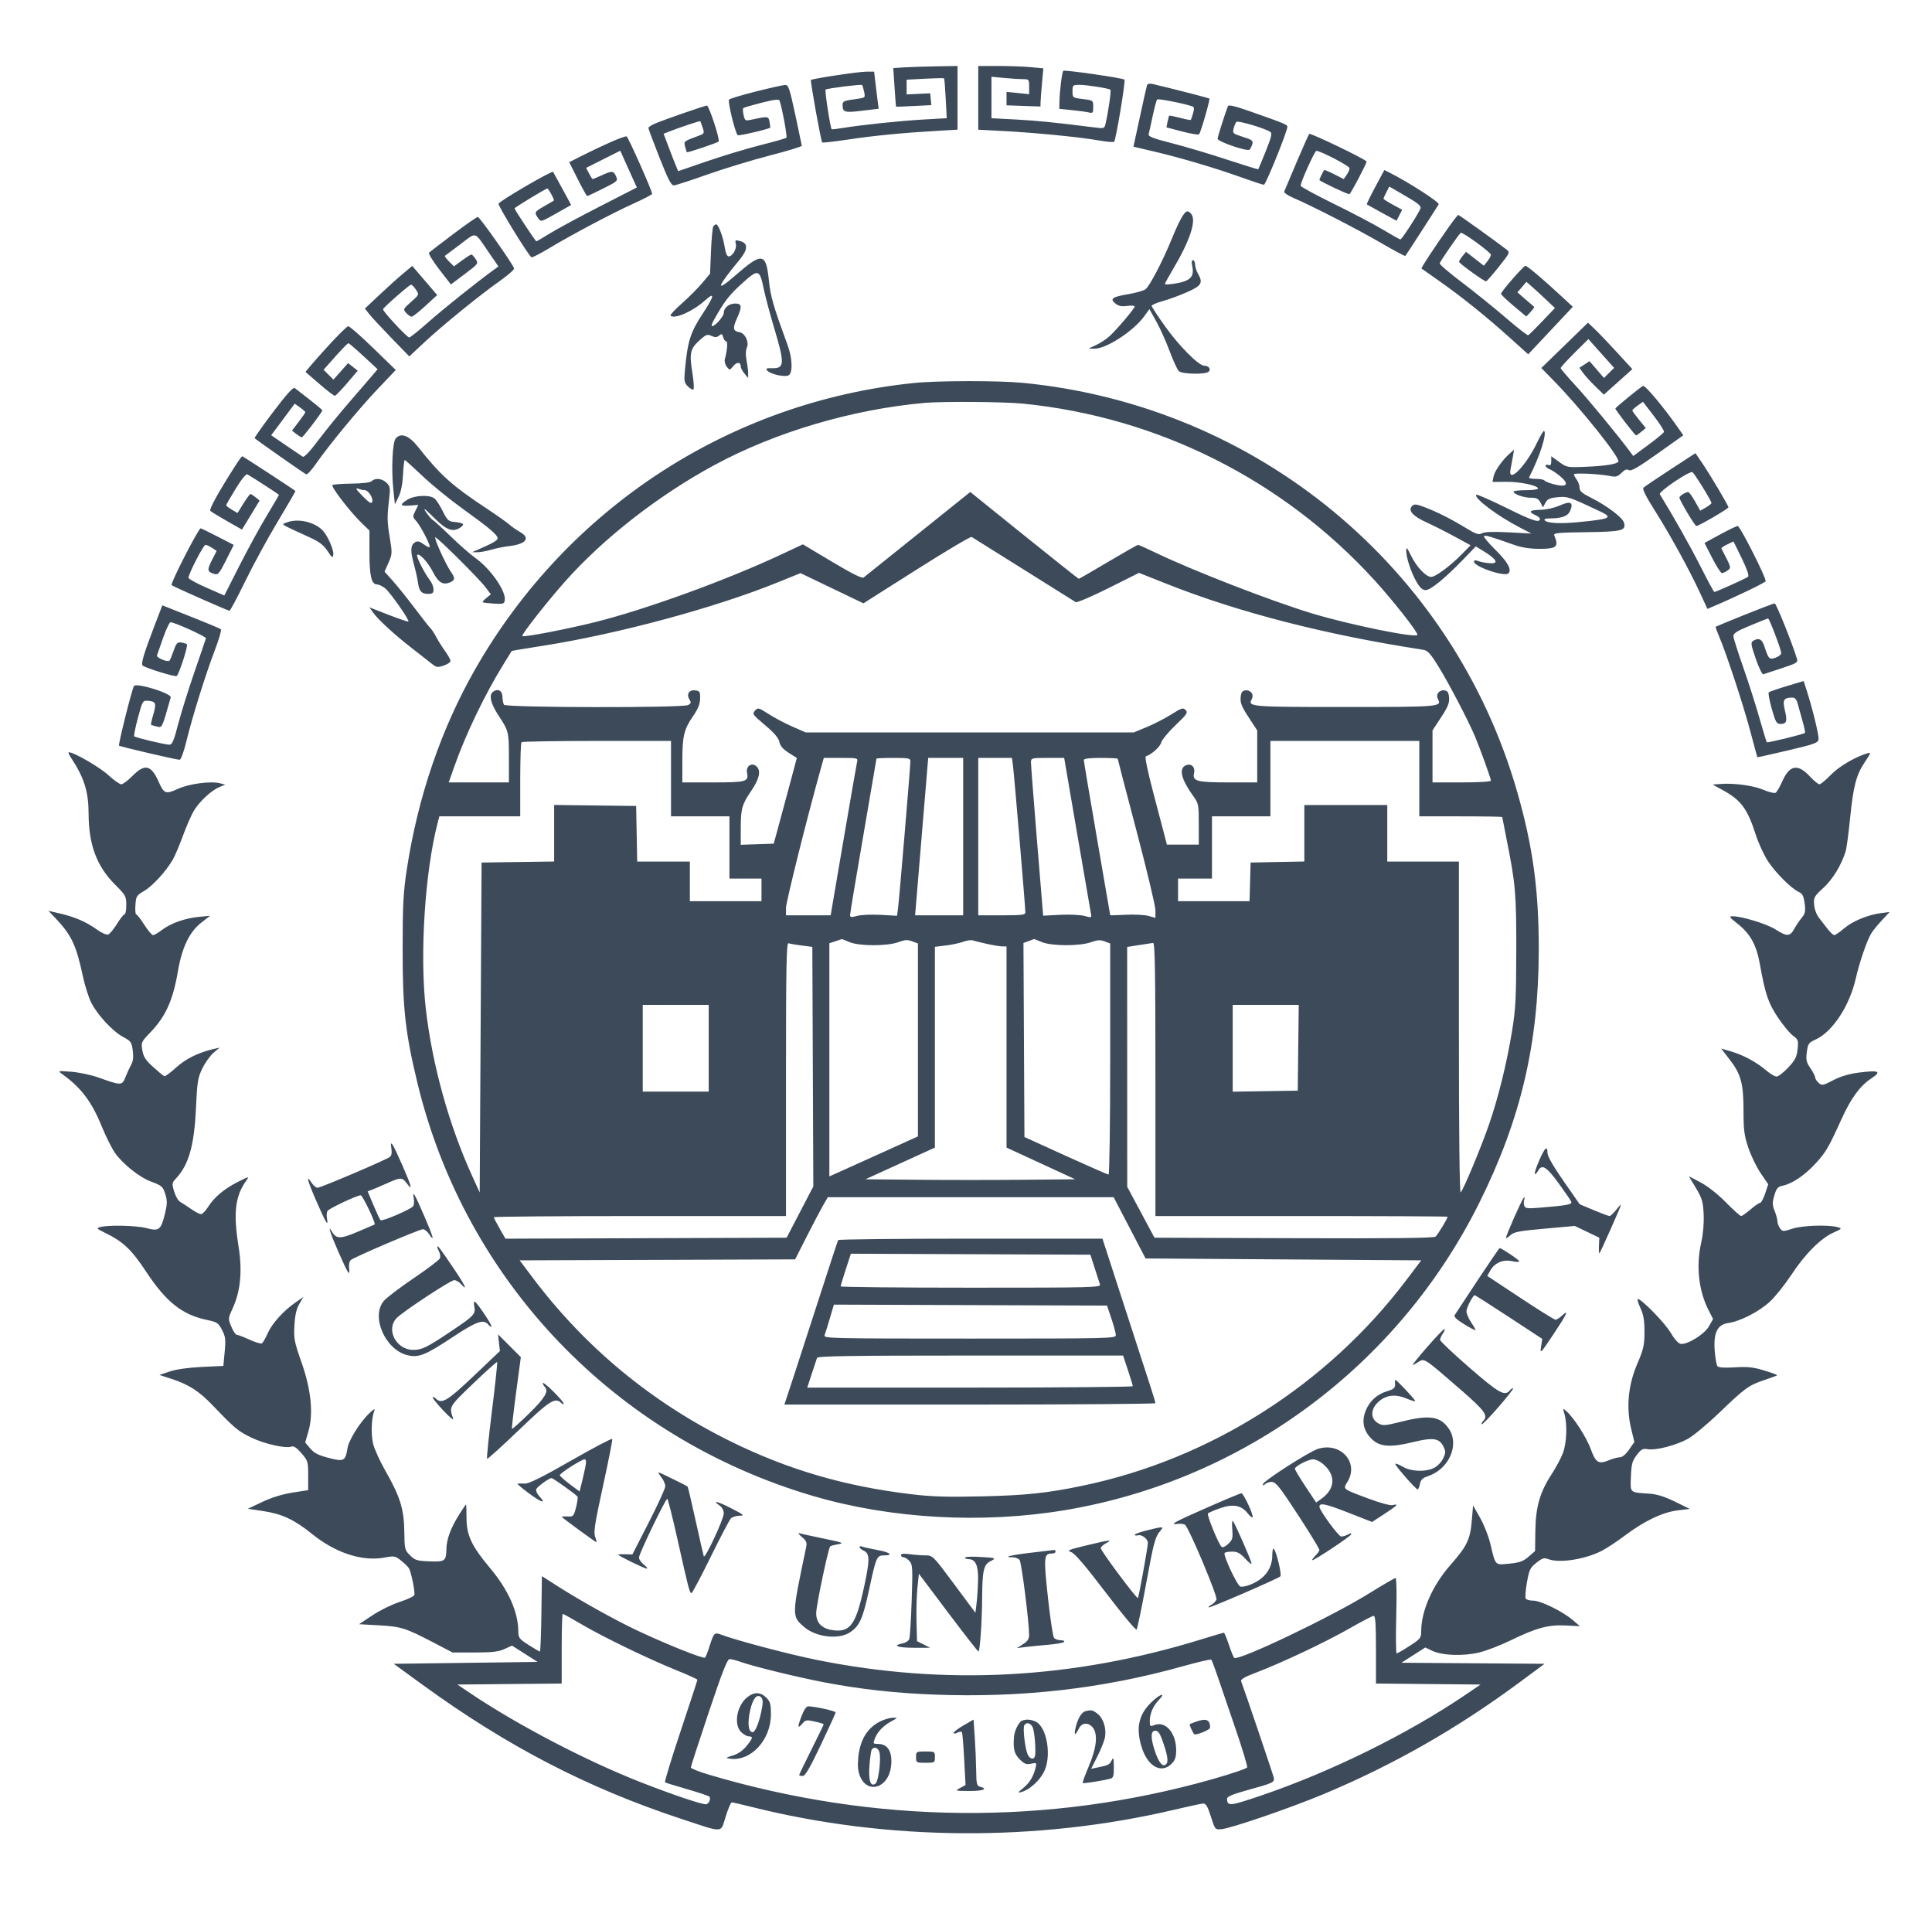 <?xml version="1.0" standalone="no"?>
<!DOCTYPE svg PUBLIC "-//W3C//DTD SVG 1.1//EN"
"http://www.w3.org/Graphics/SVG/1.1/DTD/svg11.dtd"><svg id="svg" version="1.1" width="1025" height="1017" xmlns="http://www.w3.org/2000/svg"><path d="M479.708 35.740 L 473.915 36.102 474.592 46.301 C 474.964 51.911,475.321 56.546,475.384 56.602 C 475.448 56.658,479.687 56.490,484.804 56.227 L 494.108 55.750 493.804 52.625 L 493.500 49.500 487.250 49.790 L 481.000 50.079 481.000 46.176 L 481.000 42.273 490.750 41.748 C 496.113 41.460,500.660 41.371,500.855 41.550 C 501.050 41.729,501.448 46.561,501.741 52.288 L 502.272 62.701 489.886 63.398 C 477.487 64.096,457.334 66.211,447.000 67.900 C 443.975 68.394,441.384 68.690,441.242 68.558 C 440.511 67.876,437.438 47.847,438.011 47.494 C 439.082 46.832,456.935 44.598,457.371 45.072 C 457.589 45.307,458.073 46.931,458.447 48.679 C 459.125 51.847,459.110 51.861,454.314 52.504 C 447.658 53.396,446.998 53.687,447.015 55.719 C 447.048 59.564,448.071 59.863,457.339 58.739 L 466.177 57.667 465.629 53.584 C 465.327 51.338,464.785 46.913,464.425 43.750 L 463.770 38.000 459.635 38.000 C 455.578 38.000,430.957 41.709,430.238 42.429 C 429.788 42.879,435.558 74.891,436.206 75.540 C 436.463 75.796,442.483 75.130,449.586 74.060 C 463.420 71.976,478.675 70.480,496.750 69.433 L 508.000 68.781 508.000 51.891 L 508.000 35.000 496.750 35.189 C 490.563 35.293,482.893 35.541,479.708 35.740 M519.000 51.899 L 519.000 68.799 531.750 69.463 C 548.889 70.357,572.701 72.681,582.500 74.416 C 586.900 75.195,590.769 75.533,591.097 75.166 C 592.066 74.085,597.247 42.914,596.571 42.237 C 595.718 41.385,564.750 36.917,564.112 37.555 C 563.459 38.208,562.195 48.216,562.084 53.612 L 562.000 57.724 568.750 58.411 C 572.463 58.788,576.513 59.349,577.750 59.657 C 579.761 60.157,580.000 59.845,580.000 56.724 C 580.000 53.239,579.986 53.229,574.500 52.543 C 569.037 51.861,569.000 51.833,569.000 48.428 C 569.000 45.123,569.137 45.000,572.816 45.000 C 576.486 45.000,587.850 46.792,589.110 47.569 C 589.659 47.908,587.940 59.848,586.474 65.883 C 585.929 68.128,585.593 68.228,580.698 67.604 C 560.328 65.008,550.054 63.971,538.844 63.379 L 526.000 62.701 526.000 51.706 L 526.000 40.711 532.750 41.348 C 536.463 41.699,540.963 41.989,542.750 41.993 C 545.872 42.000,546.000 42.157,546.000 45.985 L 546.000 49.969 540.000 49.342 L 534.000 48.715 534.000 52.287 L 534.000 55.858 543.002 56.179 L 552.005 56.500 552.073 54.000 C 552.111 52.625,552.455 48.068,552.838 43.873 L 553.533 36.246 547.017 35.630 C 543.432 35.291,535.663 35.011,529.750 35.007 L 519.000 35.000 519.000 51.899 M608.530 45.225 C 608.296 45.926,606.582 53.542,604.723 62.150 L 601.341 77.799 612.920 80.518 C 626.695 83.753,645.682 89.409,659.500 94.393 C 665.000 96.376,669.978 98.000,670.561 98.000 C 671.539 98.000,683.000 69.650,683.000 67.231 C 683.000 66.114,681.520 65.503,663.202 59.060 C 655.232 56.256,651.773 55.441,651.460 56.293 C 649.266 62.248,646.000 72.596,646.000 73.593 C 646.000 75.144,661.882 80.541,662.976 79.362 C 663.416 78.888,664.055 77.571,664.396 76.435 C 664.936 74.640,664.286 74.140,659.420 72.606 C 654.128 70.938,653.859 70.696,654.482 68.171 C 654.845 66.702,655.520 65.112,655.982 64.638 C 656.771 63.830,670.819 67.968,673.895 69.915 C 675.040 70.639,674.620 72.476,671.553 80.149 C 669.498 85.292,667.697 89.622,667.553 89.772 C 667.408 89.921,659.912 87.610,650.895 84.637 C 641.878 81.663,628.754 77.759,621.732 75.961 C 611.403 73.316,609.049 72.387,609.412 71.096 C 609.659 70.218,610.621 65.900,611.550 61.500 C 612.479 57.100,613.536 53.172,613.898 52.771 C 614.440 52.173,628.369 54.910,632.695 56.465 C 633.550 56.773,633.630 57.804,632.976 60.083 C 632.473 61.837,631.914 63.419,631.734 63.599 C 631.554 63.779,628.974 63.284,626.000 62.500 C 623.026 61.716,620.464 61.202,620.307 61.360 C 620.150 61.517,619.755 62.974,619.430 64.598 L 618.840 67.550 627.155 69.740 C 631.729 70.944,635.778 71.608,636.155 71.215 C 637.047 70.283,642.096 52.762,641.611 52.278 C 641.306 51.973,622.442 47.128,611.728 44.604 C 609.884 44.170,608.813 44.378,608.530 45.225 M401.107 48.511 C 393.741 50.367,387.303 52.297,386.800 52.800 C 385.943 53.657,389.983 70.317,391.390 71.723 C 391.875 72.208,407.857 68.490,408.612 67.716 C 408.728 67.597,408.576 66.214,408.274 64.641 C 407.686 61.577,407.622 61.570,398.352 63.540 C 395.430 64.161,395.155 63.982,394.507 61.033 C 394.124 59.286,394.040 57.626,394.322 57.345 C 394.604 57.063,398.951 55.785,403.983 54.504 C 410.547 52.834,413.253 52.505,413.565 53.338 C 414.919 56.962,417.799 72.585,417.205 73.089 C 416.817 73.417,410.650 75.164,403.500 76.969 C 396.350 78.775,383.594 82.622,375.154 85.519 L 359.808 90.785 358.439 87.509 C 357.687 85.707,355.944 81.239,354.566 77.580 L 352.062 70.927 354.781 69.856 C 359.966 67.812,371.339 64.006,371.520 64.252 C 371.621 64.388,372.183 65.923,372.769 67.663 C 373.784 70.675,373.684 70.882,370.668 72.004 C 362.595 75.007,362.753 74.880,363.479 77.773 C 363.855 79.271,364.272 80.605,364.405 80.738 C 364.767 81.100,380.379 75.848,381.247 75.073 C 382.139 74.276,376.174 56.000,375.022 56.000 C 373.972 56.000,352.569 63.413,347.750 65.445 C 345.688 66.315,344.000 67.404,344.000 67.865 C 344.000 68.326,346.651 75.408,349.892 83.602 C 354.671 95.686,356.135 98.467,357.642 98.328 C 358.664 98.233,366.700 95.608,375.500 92.495 C 384.300 89.381,399.150 84.863,408.500 82.455 C 417.850 80.046,425.452 77.721,425.392 77.288 C 425.333 76.855,423.763 69.413,421.903 60.750 C 418.883 46.688,418.305 45.007,416.510 45.068 C 415.405 45.106,408.473 46.655,401.107 48.511 M688.035 85.737 C 684.581 93.843,681.562 100.977,681.326 101.592 C 681.090 102.207,683.283 103.726,686.199 104.969 C 695.916 109.111,720.350 121.670,732.847 128.948 C 739.639 132.903,745.371 135.962,745.586 135.747 C 745.926 135.407,761.406 111.460,763.287 108.364 C 763.896 107.361,747.328 96.667,737.479 91.707 L 734.458 90.186 729.632 99.163 C 726.978 104.100,724.962 108.262,725.153 108.411 C 725.344 108.560,728.966 110.573,733.202 112.885 L 740.904 117.087 742.408 114.178 L 743.912 111.270 738.956 108.573 C 736.230 107.089,734.000 105.656,734.000 105.388 C 734.000 105.120,734.691 103.564,735.536 101.930 L 737.073 98.958 741.786 101.674 C 752.700 107.960,754.176 109.099,753.544 110.745 C 752.508 113.445,743.698 127.000,742.979 127.000 C 742.609 127.000,738.526 124.719,733.904 121.932 C 729.282 119.144,717.532 112.957,707.792 108.182 C 698.053 103.407,690.066 99.058,690.042 98.518 C 689.967 96.758,697.476 80.046,698.353 80.023 C 700.524 79.965,716.000 88.024,716.000 89.213 C 716.000 89.951,715.302 91.551,714.449 92.769 L 712.899 94.982 707.850 92.424 C 705.073 91.017,702.682 90.008,702.536 90.183 C 701.922 90.918,700.000 94.916,700.000 95.460 C 700.000 96.043,714.664 103.004,715.875 102.995 C 716.512 102.991,725.000 86.891,725.000 85.688 C 725.000 84.724,696.607 71.000,694.612 71.000 C 694.448 71.000,691.488 77.632,688.035 85.737 M324.000 75.367 C 319.875 77.189,313.236 80.333,309.247 82.354 L 301.994 86.028 306.507 95.014 C 308.989 99.956,311.251 104.000,311.532 104.000 C 311.814 104.000,315.625 102.200,320.001 100.000 C 327.719 96.119,327.923 95.925,326.818 93.500 C 325.453 90.505,324.781 90.463,319.141 93.022 C 316.743 94.110,314.617 95.000,314.416 95.000 C 314.216 95.000,313.357 93.658,312.509 92.018 L 310.967 89.036 320.025 84.487 L 329.083 79.938 331.448 85.219 C 332.749 88.124,334.728 92.513,335.846 94.972 L 337.879 99.445 318.189 109.526 C 307.360 115.071,295.455 121.496,291.732 123.804 C 288.010 126.112,284.776 128.000,284.545 128.000 C 284.099 128.000,273.000 111.208,273.000 110.533 C 273.000 110.041,289.552 100.000,290.363 100.000 C 291.038 100.000,294.312 106.070,293.824 106.415 C 293.646 106.541,291.363 107.868,288.750 109.364 C 283.492 112.375,283.357 112.637,285.486 115.677 C 286.971 117.797,286.982 117.795,294.993 113.263 L 303.013 108.727 298.359 100.113 C 295.800 95.376,293.589 91.354,293.446 91.176 C 292.823 90.401,265.586 106.242,264.489 108.019 C 263.971 108.856,280.293 135.445,281.955 136.472 C 282.337 136.708,286.441 134.619,291.075 131.829 C 303.091 124.596,324.858 113.067,336.234 107.911 C 341.588 105.485,345.975 103.204,345.984 102.842 C 346.022 101.296,333.261 72.590,332.423 72.335 C 331.915 72.181,328.125 73.546,324.000 75.367 M626.984 115.250 C 625.891 117.038,623.631 121.875,621.962 126.000 C 616.912 138.482,609.813 152.077,607.593 153.517 C 606.442 154.264,602.350 155.404,598.500 156.051 C 590.055 157.470,588.680 158.472,591.744 160.977 C 593.417 162.344,595.009 162.674,597.994 162.274 C 600.197 161.978,602.000 162.099,602.000 162.541 C 602.000 163.601,592.584 174.725,588.618 178.350 C 586.903 179.917,583.700 182.023,581.500 183.029 L 577.500 184.859 580.665 184.929 C 586.835 185.067,601.371 175.611,607.057 167.763 L 609.808 163.965 613.458 170.491 C 615.465 174.081,618.642 181.143,620.516 186.185 C 622.391 191.228,624.587 196.016,625.397 196.825 C 627.071 198.499,639.666 198.734,641.279 197.121 C 642.591 195.809,641.269 194.000,638.998 194.000 C 635.970 194.000,625.673 183.679,618.051 173.003 C 614.173 167.571,611.000 162.722,611.000 162.227 C 611.000 161.733,613.701 160.577,617.002 159.659 C 620.302 158.742,626.152 156.583,630.002 154.861 C 637.557 151.483,638.371 150.023,635.500 145.000 C 634.714 143.625,634.055 141.488,634.035 140.250 C 634.016 139.013,633.514 138.000,632.921 138.000 C 632.243 138.000,632.085 139.109,632.495 140.978 C 633.810 146.962,631.496 149.203,622.630 150.533 C 620.084 150.915,618.000 150.964,618.000 150.642 C 618.000 150.321,620.075 146.557,622.612 142.279 C 631.326 127.580,634.818 116.895,632.012 113.514 C 630.168 111.293,629.198 111.628,626.984 115.250 M768.752 120.250 C 761.242 130.861,753.813 142.150,754.165 142.416 C 754.349 142.556,758.550 145.517,763.500 148.997 C 775.534 157.458,788.333 167.729,800.639 178.800 L 810.777 187.922 822.605 175.325 L 834.433 162.728 828.922 157.614 C 818.589 148.024,810.280 141.000,809.269 141.000 C 808.316 141.000,796.688 154.301,796.334 155.798 C 796.242 156.184,799.226 159.061,802.964 162.192 L 809.760 167.884 812.051 165.446 C 813.311 164.105,814.152 162.880,813.921 162.723 C 813.689 162.566,811.599 160.776,809.276 158.745 L 805.051 155.052 807.442 152.276 L 809.832 149.500 812.666 151.976 C 814.225 153.337,817.628 156.461,820.229 158.917 L 824.958 163.383 818.229 170.442 C 814.528 174.324,811.169 177.648,810.765 177.828 C 810.361 178.009,804.961 173.793,798.765 168.461 C 792.569 163.128,782.100 154.689,775.500 149.707 C 768.900 144.725,763.638 140.202,763.806 139.657 C 764.212 138.339,774.101 124.056,774.985 123.509 C 775.935 122.922,791.000 133.881,791.000 135.158 C 791.000 135.723,790.158 137.255,789.128 138.564 L 787.256 140.944 782.516 137.251 L 777.776 133.558 775.888 135.890 C 774.850 137.172,774.028 138.509,774.062 138.861 C 774.145 139.722,787.547 149.394,788.429 149.230 C 788.812 149.159,791.855 145.682,795.190 141.503 C 800.965 134.269,801.165 133.836,799.377 132.433 C 794.692 128.756,774.114 114.000,773.671 114.000 C 773.398 114.000,771.185 116.813,768.752 120.250 M240.500 124.123 C 233.900 129.099,228.113 133.542,227.640 133.995 C 227.168 134.448,229.581 138.432,233.004 142.848 L 239.228 150.876 246.576 145.345 C 253.831 139.885,253.905 139.784,252.347 137.407 C 251.480 136.083,250.460 135.000,250.082 135.000 C 249.704 135.000,247.469 136.416,245.116 138.146 L 240.838 141.292 238.222 138.676 C 236.783 137.238,235.807 135.892,236.053 135.686 C 236.299 135.480,240.002 132.700,244.283 129.509 C 253.172 122.884,251.334 122.298,259.677 134.415 L 264.438 141.330 261.571 143.415 C 252.520 149.996,235.266 163.804,227.279 170.857 C 222.207 175.336,217.636 179.000,217.122 179.000 C 215.924 179.000,202.844 164.909,203.219 164.021 C 203.738 162.789,217.191 151.000,218.078 151.000 C 218.560 151.000,219.735 152.192,220.689 153.648 C 222.423 156.295,222.422 156.298,218.069 160.161 C 213.826 163.926,213.760 164.077,215.512 166.013 C 216.501 167.106,217.803 167.985,218.405 167.967 C 219.007 167.948,222.301 165.361,225.724 162.217 L 231.948 156.500 225.332 148.775 L 218.717 141.051 213.670 145.275 C 210.894 147.599,205.242 152.689,201.110 156.586 L 193.597 163.673 195.885 166.581 C 197.143 168.181,202.441 173.888,207.658 179.265 L 217.144 189.040 225.322 181.409 C 234.919 172.455,254.256 156.745,265.244 148.976 C 269.503 145.964,272.878 143.004,272.744 142.399 C 272.284 140.323,254.501 115.073,253.500 115.073 C 252.950 115.074,247.100 119.146,240.500 124.123 M378.410 120.146 C 378.021 120.776,377.481 126.657,377.211 133.215 L 376.720 145.139 372.610 150.058 C 370.349 152.763,365.492 157.636,361.816 160.887 C 358.140 164.138,355.402 167.069,355.732 167.399 C 357.806 169.473,367.595 165.167,374.036 159.349 C 379.319 154.575,379.069 156.878,373.366 165.500 C 366.231 176.287,364.817 180.684,363.347 196.640 C 362.851 202.021,363.046 203.046,364.927 204.927 C 366.107 206.107,367.432 206.851,367.872 206.579 C 368.311 206.308,368.068 202.354,367.331 197.793 C 365.651 187.389,366.171 184.982,371.053 180.571 C 374.539 177.422,375.247 177.155,377.457 178.162 C 379.376 179.037,380.300 178.996,381.521 177.983 C 382.869 176.864,383.184 176.989,383.667 178.836 C 383.979 180.026,384.690 181.000,385.248 181.000 C 386.209 181.000,385.864 185.735,384.555 190.500 C 384.253 191.600,384.709 193.400,385.568 194.500 C 387.120 196.487,387.142 196.485,389.037 194.174 C 390.955 191.834,393.000 191.975,393.000 194.448 C 393.000 195.180,393.885 196.841,394.967 198.139 L 396.933 200.500 396.923 198.000 C 396.918 196.625,396.528 193.508,396.058 191.073 C 395.529 188.328,395.586 185.807,396.211 184.437 C 397.590 181.410,395.248 176.609,392.179 176.172 C 388.923 175.709,388.635 174.024,390.943 168.937 C 393.809 162.621,393.631 161.000,390.071 161.000 C 386.771 161.000,384.000 163.252,384.000 165.935 C 384.000 167.770,379.438 173.000,377.838 173.000 C 377.349 173.000,377.633 171.763,378.469 170.250 C 384.099 160.068,386.636 156.731,393.429 150.570 C 402.412 142.423,402.979 142.564,405.248 153.500 C 406.047 157.350,408.568 166.755,410.851 174.401 C 416.414 193.038,416.258 195.489,409.526 195.298 C 406.685 195.217,406.145 195.470,406.989 196.487 C 408.731 198.586,416.931 200.302,418.600 198.917 C 420.652 197.214,420.326 189.841,417.907 183.225 C 410.181 162.096,408.814 157.379,407.922 148.753 C 406.393 133.972,404.375 133.668,390.155 146.073 C 379.299 155.543,380.044 152.702,392.315 137.839 C 396.885 132.303,396.998 129.033,392.657 127.879 C 390.063 127.189,389.864 127.320,390.380 129.378 C 391.010 131.889,388.637 136.000,386.557 136.000 C 385.739 136.000,384.955 134.187,384.520 131.287 C 383.702 125.830,381.162 119.000,379.950 119.000 C 379.493 119.000,378.799 119.516,378.410 120.146 M830.119 183.171 L 817.738 195.189 824.723 202.344 C 838.846 216.812,859.730 243.010,858.598 244.841 C 857.750 246.214,851.732 247.155,840.905 247.607 C 831.538 247.998,831.212 247.936,827.155 244.997 L 823.000 241.987 823.000 244.601 C 823.000 246.513,822.598 247.060,821.500 246.638 C 820.675 246.322,820.000 246.510,820.000 247.056 C 820.000 247.602,821.013 248.450,822.250 248.941 C 823.488 249.431,826.075 251.182,828.000 252.834 C 832.711 256.874,831.287 258.605,824.631 256.929 C 822.065 256.283,819.722 255.359,819.424 254.877 C 819.126 254.395,817.071 254.000,814.858 254.000 C 812.644 254.000,811.007 253.663,811.219 253.250 C 816.814 242.368,820.776 230.110,819.207 228.540 C 818.926 228.259,817.247 231.060,815.477 234.765 C 809.385 247.511,799.731 257.126,801.434 248.750 C 801.797 246.963,802.356 243.925,802.676 242.000 L 803.256 238.500 801.018 240.500 C 796.972 244.115,793.000 249.749,792.407 252.714 L 791.824 255.628 799.162 255.564 C 806.531 255.500,816.000 257.505,816.000 259.130 C 816.000 259.608,813.075 260.000,809.500 260.000 C 805.925 260.000,803.004 260.338,803.008 260.750 C 803.022 262.114,808.337 264.000,812.167 264.000 C 815.191 264.000,816.200 264.504,817.272 266.550 L 818.608 269.100 819.911 266.667 C 820.960 264.707,822.212 264.136,826.356 263.728 C 831.622 263.211,832.457 263.488,848.750 271.174 C 855.986 274.587,854.681 275.254,837.446 276.949 C 827.437 277.934,820.435 277.513,819.417 275.865 C 819.123 275.389,820.146 274.995,821.691 274.989 C 828.726 274.961,831.829 273.826,833.072 270.825 C 834.916 266.374,833.221 265.570,827.428 268.147 C 824.541 269.431,820.328 270.372,817.256 270.419 C 811.528 270.507,810.622 271.415,814.500 273.182 C 815.875 273.808,817.000 274.672,817.000 275.101 C 817.000 277.554,813.366 276.397,799.386 269.491 C 790.841 265.271,783.581 262.085,783.254 262.413 C 781.629 264.038,794.335 273.595,806.500 279.897 L 812.500 283.005 800.444 282.363 C 792.241 281.927,787.714 282.083,786.279 282.851 C 784.495 283.805,783.193 283.386,777.835 280.132 C 769.688 275.184,762.555 271.583,755.876 269.045 C 751.361 267.329,750.341 267.230,749.177 268.394 C 746.847 270.724,749.497 273.752,756.739 277.036 C 760.402 278.696,767.180 282.116,771.801 284.636 L 780.204 289.216 775.852 293.667 C 769.556 300.105,761.633 306.000,759.276 306.000 C 756.502 306.000,751.463 300.633,748.510 294.533 C 746.565 290.516,746.068 290.005,746.047 292.000 C 746.009 295.709,748.659 303.742,751.544 308.666 C 753.356 311.757,754.735 313.000,756.352 313.000 C 758.966 313.000,766.568 306.804,776.235 296.793 L 782.970 289.818 786.735 292.127 C 792.286 295.532,794.375 297.650,793.010 298.494 C 791.925 299.165,786.482 298.506,783.429 297.334 C 782.643 297.033,782.000 297.275,782.000 297.873 C 782.000 300.576,798.271 306.129,800.287 304.113 C 802.196 302.204,799.891 298.054,793.329 291.589 C 789.658 287.972,786.952 284.714,787.316 284.351 C 787.949 283.717,790.251 284.388,803.379 289.032 C 807.340 290.433,811.714 291.111,816.786 291.111 C 825.935 291.111,827.115 290.037,824.603 284.000 C 824.064 282.705,826.393 282.468,841.685 282.269 C 860.697 282.020,862.910 281.442,861.528 277.087 C 860.672 274.390,852.387 268.160,844.250 264.094 C 839.307 261.624,838.000 260.492,838.000 258.677 C 838.000 257.415,837.339 255.509,836.532 254.441 C 835.724 253.374,835.049 252.096,835.032 251.601 C 834.999 250.682,848.858 251.362,854.684 252.566 C 857.245 253.095,858.339 252.752,860.278 250.812 C 862.038 249.053,863.098 248.659,864.201 249.355 C 865.345 250.077,869.031 247.952,879.385 240.600 L 893.059 230.891 890.841 227.696 C 883.073 216.505,872.710 204.058,871.675 204.676 C 869.534 205.954,857.000 216.217,857.000 216.692 C 857.000 217.419,867.438 230.933,868.000 230.933 C 868.275 230.933,869.550 230.058,870.834 228.988 L 873.169 227.043 869.584 222.668 C 867.613 220.262,866.000 218.034,866.000 217.715 C 866.000 217.397,867.271 216.231,868.825 215.125 L 871.650 213.113 877.400 220.583 C 880.562 224.691,882.995 228.516,882.806 229.083 C 882.616 229.651,878.870 232.761,874.481 235.995 L 866.500 241.874 864.500 239.187 C 857.959 230.398,842.204 211.314,835.652 204.243 C 831.443 199.701,828.000 195.640,828.000 195.218 C 828.000 194.795,831.306 191.166,835.346 187.153 L 842.692 179.856 849.518 187.483 L 856.344 195.111 853.658 197.797 L 850.971 200.484 847.135 196.029 L 843.298 191.575 840.614 193.333 L 837.930 195.092 839.883 197.796 C 840.958 199.283,843.878 202.486,846.373 204.913 L 850.909 209.327 858.469 202.561 L 866.029 195.794 858.100 187.147 C 853.740 182.391,848.446 176.847,846.336 174.827 L 842.500 171.153 830.119 183.171 M172.637 185.090 C 166.662 191.699,161.937 197.213,162.137 197.343 C 162.337 197.472,165.710 200.373,169.634 203.789 C 173.557 207.205,177.157 209.970,177.634 209.934 C 178.110 209.898,181.040 206.887,184.145 203.245 L 189.789 196.622 187.234 194.612 L 184.680 192.603 180.794 196.982 L 176.907 201.362 174.292 198.747 L 171.677 196.132 177.942 189.066 C 181.387 185.180,184.497 182.022,184.853 182.048 C 185.209 182.074,188.836 185.187,192.914 188.965 L 200.327 195.834 197.414 199.307 C 195.811 201.217,190.354 207.545,185.286 213.368 C 180.218 219.191,172.855 228.235,168.924 233.465 C 164.354 239.544,161.353 242.708,160.603 242.237 C 159.958 241.832,155.930 239.105,151.652 236.177 L 143.874 230.854 146.264 227.677 C 147.578 225.930,150.384 222.162,152.499 219.305 L 156.345 214.110 159.173 216.123 C 160.728 217.230,162.000 218.358,162.000 218.628 C 162.000 218.899,160.403 221.212,158.451 223.768 L 154.901 228.417 157.201 230.186 C 158.465 231.159,159.776 231.966,160.113 231.978 C 160.755 232.001,171.000 218.549,171.000 217.682 C 171.000 217.268,167.414 214.361,156.350 205.810 C 155.565 205.203,151.955 209.211,144.947 218.474 C 139.307 225.927,134.874 232.203,135.096 232.420 C 136.242 233.540,161.584 251.280,162.467 251.581 C 163.035 251.774,165.286 249.360,167.469 246.216 C 174.426 236.196,190.460 216.765,200.371 206.341 L 209.969 196.246 198.000 184.623 C 191.417 178.230,185.461 173.016,184.765 173.036 C 184.069 173.056,178.612 178.480,172.637 185.090 M485.000 203.134 C 387.370 213.112,301.216 269.205,252.277 354.654 C 234.150 386.303,221.732 422.555,215.848 461.000 C 213.958 473.349,213.626 479.654,213.613 503.500 C 213.595 534.915,215.022 547.782,221.482 574.500 C 246.928 679.726,326.353 762.595,431.366 793.483 C 472.761 805.659,521.483 808.360,565.500 800.921 C 660.251 784.907,741.905 724.250,784.816 638.000 C 806.842 593.728,816.285 553.629,816.373 504.000 C 816.429 472.298,813.269 449.061,804.962 420.109 C 770.774 300.955,667.024 215.130,542.576 203.060 C 529.902 201.830,497.347 201.873,485.000 203.134 M542.576 214.079 C 614.206 221.156,680.548 254.434,729.145 307.666 C 738.890 318.341,752.000 334.983,752.000 336.679 C 752.000 338.710,716.273 331.477,696.049 325.353 C 674.390 318.794,632.595 302.571,613.000 293.118 C 608.325 290.863,604.187 289.013,603.805 289.009 C 603.422 289.004,596.285 293.050,587.945 298.000 C 579.605 302.950,572.588 307.000,572.352 307.000 C 572.115 307.000,559.061 296.640,543.342 283.977 L 514.762 260.954 510.631 264.283 C 504.010 269.618,459.624 305.196,458.251 306.268 C 457.368 306.957,452.462 304.535,441.477 297.986 L 425.951 288.730 414.725 293.995 C 385.586 307.664,342.547 323.308,315.744 329.975 C 300.147 333.854,277.938 338.107,277.097 337.377 C 276.424 336.793,290.262 319.147,299.819 308.400 C 320.343 285.321,349.431 262.660,379.099 246.636 C 411.464 229.155,452.071 217.148,490.500 213.696 C 499.945 212.847,532.535 213.087,542.576 214.079 M209.915 232.600 C 208.192 234.674,207.556 249.122,208.709 260.000 L 209.504 267.500 211.466 263.500 C 212.730 260.924,213.568 256.741,213.820 251.750 C 214.035 247.488,214.443 244.000,214.725 244.000 C 215.008 244.000,219.214 247.783,224.073 252.407 C 228.932 257.031,238.411 264.767,245.137 269.598 C 259.459 279.886,264.000 283.717,264.000 285.514 C 264.000 286.676,261.479 288.113,253.000 291.783 L 250.500 292.865 253.068 292.932 C 254.481 292.970,257.856 292.364,260.568 291.587 C 263.281 290.810,267.618 289.936,270.206 289.646 C 279.068 288.651,281.605 285.351,275.926 282.203 C 274.236 281.267,271.648 279.463,270.176 278.196 C 268.704 276.929,263.675 273.363,259.000 270.272 C 239.705 257.516,233.916 252.345,221.756 237.000 C 216.953 230.938,212.631 229.332,209.915 232.600 M886.206 249.028 C 878.894 253.791,872.462 258.138,871.911 258.689 C 871.243 259.357,873.206 263.318,877.813 270.595 C 885.952 283.453,896.252 302.180,901.854 314.305 L 905.852 322.960 909.176 321.550 C 920.891 316.580,936.473 309.082,936.738 308.286 C 937.234 306.798,923.176 279.000,921.928 279.000 C 921.312 279.000,917.094 281.024,912.556 283.498 L 904.304 287.996 908.402 295.991 C 910.656 300.388,912.976 303.989,913.559 303.993 C 914.141 303.997,915.487 303.364,916.550 302.587 C 918.592 301.094,918.604 301.137,913.254 290.944 C 913.094 290.638,914.474 289.668,916.321 288.787 L 919.679 287.185 924.044 296.089 C 926.760 301.631,928.048 305.329,927.454 305.884 C 926.573 306.708,910.429 314.000,909.486 314.000 C 909.256 314.000,905.926 307.813,902.085 300.250 C 896.535 289.322,887.639 273.552,880.609 262.177 C 879.776 260.829,896.458 249.547,897.934 250.459 C 899.018 251.129,908.003 265.712,907.994 266.785 C 907.990 267.178,906.651 268.260,905.018 269.190 L 902.048 270.880 899.274 265.941 C 897.748 263.224,896.133 261.002,895.684 261.001 C 894.279 260.999,891.000 263.031,891.000 263.903 C 891.000 265.257,899.192 279.000,899.998 279.000 C 901.261 279.000,917.000 269.827,917.000 269.092 C 917.000 268.156,907.258 251.748,902.954 245.434 L 899.500 240.367 886.206 249.028 M124.707 247.250 C 115.716 261.321,110.816 270.215,111.621 271.005 C 112.104 271.479,116.072 273.899,120.439 276.382 L 128.378 280.896 133.058 273.198 L 137.739 265.500 135.619 263.772 C 134.454 262.822,133.230 262.034,132.899 262.022 C 132.569 262.010,130.884 264.277,129.154 267.059 L 126.009 272.118 123.005 270.344 C 121.352 269.367,120.000 268.309,120.000 267.993 C 120.000 267.676,122.279 263.714,125.064 259.188 C 128.303 253.925,130.554 251.209,131.314 251.650 C 134.998 253.791,148.000 262.239,148.000 262.492 C 148.000 262.657,145.056 267.676,141.457 273.646 C 137.859 279.616,131.336 291.555,126.962 300.179 L 119.011 315.857 109.505 311.694 C 104.277 309.405,100.000 307.050,100.000 306.463 C 100.000 304.405,107.939 289.000,108.999 289.000 C 109.588 289.000,111.166 289.718,112.504 290.595 L 114.938 292.189 112.390 297.216 C 109.765 302.397,109.930 303.301,113.711 304.443 C 115.678 305.036,116.368 304.223,119.966 297.068 L 124.009 289.027 115.754 284.769 C 111.214 282.428,107.044 280.384,106.487 280.228 C 105.438 279.935,90.239 309.590,91.045 310.357 C 91.824 311.098,121.007 324.003,121.774 323.946 C 122.173 323.916,125.944 316.828,130.154 308.196 C 134.363 299.563,142.120 285.332,147.391 276.570 C 152.661 267.809,156.867 260.542,156.737 260.422 C 155.868 259.621,128.867 242.000,128.509 242.000 C 128.263 242.000,126.552 244.363,124.707 247.250 M197.199 255.201 C 196.451 255.949,192.419 256.445,186.517 256.516 C 181.303 256.578,176.736 256.931,176.368 257.299 C 175.514 258.153,185.447 271.114,191.433 276.958 L 196.000 281.416 196.000 293.161 C 196.000 305.454,197.087 310.000,200.026 310.000 C 200.963 310.000,202.893 310.915,204.315 312.033 C 206.977 314.127,217.375 328.958,216.673 329.660 C 216.456 329.877,211.708 328.272,206.120 326.095 L 195.960 322.135 197.872 324.821 C 200.650 328.722,209.281 336.635,218.834 344.040 C 223.418 347.593,228.206 351.339,229.475 352.364 C 231.481 353.984,232.252 354.072,235.391 353.036 C 237.376 352.381,239.000 351.272,239.000 350.572 C 239.000 349.873,237.697 347.502,236.105 345.304 C 234.513 343.106,232.430 339.798,231.476 337.953 C 230.521 336.108,229.135 333.992,228.395 333.253 C 227.656 332.513,223.805 327.608,219.838 322.353 C 215.871 317.099,210.688 310.644,208.320 308.011 L 204.014 303.222 206.110 298.485 C 208.092 294.003,208.132 293.309,206.855 285.624 C 205.350 276.571,205.306 274.419,206.430 264.855 C 207.135 258.850,207.008 258.008,205.105 256.105 C 202.775 253.775,199.051 253.349,197.199 255.201 M193.559 260.000 C 195.435 260.000,198.187 264.350,197.478 266.197 C 197.049 267.316,195.948 266.713,192.955 263.720 C 188.668 259.432,188.130 258.452,190.582 259.393 C 191.452 259.727,192.791 260.000,193.559 260.000 M216.250 264.989 C 211.824 267.688,212.168 268.581,217.472 268.159 L 221.945 267.803 220.364 270.972 C 218.878 273.951,218.903 274.271,220.781 276.320 C 222.941 278.676,228.000 288.261,228.000 289.997 C 228.000 290.581,226.631 290.048,224.959 288.811 C 222.596 287.065,221.535 286.802,220.209 287.633 C 217.780 289.156,217.622 292.031,219.573 299.220 C 220.511 302.674,221.494 307.075,221.758 309.000 C 222.388 313.606,223.635 315.000,227.122 315.000 C 229.481 315.000,230.000 314.574,230.000 312.635 C 230.000 311.334,229.174 309.197,228.165 307.885 C 225.092 303.890,220.635 295.032,221.342 294.324 C 222.439 293.228,227.032 298.175,229.598 303.214 C 232.461 308.840,234.828 310.396,238.435 309.025 C 241.489 307.863,241.627 306.699,239.130 303.154 C 236.432 299.326,229.979 285.000,230.952 285.000 C 232.111 285.000,253.936 306.692,257.485 311.370 L 260.421 315.241 258.069 317.145 C 256.775 318.193,255.893 319.223,256.108 319.433 C 256.324 319.644,258.975 319.971,262.000 320.158 C 267.010 320.470,267.528 320.306,267.809 318.327 C 268.500 313.475,260.162 301.568,252.075 295.857 C 249.559 294.081,243.763 289.003,239.196 284.573 C 234.629 280.143,230.300 276.188,229.576 275.783 C 228.326 275.083,224.569 270.000,225.302 270.000 C 225.494 270.000,228.145 272.475,231.194 275.500 C 237.114 281.373,240.648 282.449,244.559 279.571 C 246.765 277.947,245.841 277.315,240.500 276.793 C 237.965 276.545,237.089 275.657,234.849 271.059 C 233.391 268.067,231.393 265.029,230.408 264.309 C 227.697 262.327,220.012 262.696,216.250 264.989 M152.000 277.161 C 149.177 278.329,147.815 277.458,164.279 285.017 C 169.438 287.386,171.708 289.115,173.779 292.255 C 176.268 296.029,176.529 296.182,176.838 294.053 C 177.023 292.772,175.898 289.233,174.338 286.188 C 172.115 281.851,170.525 280.154,167.000 278.354 C 162.220 275.913,156.177 275.433,152.000 277.161 M543.000 302.018 C 557.575 311.182,570.041 318.990,570.703 319.369 C 571.364 319.749,579.188 316.412,588.090 311.955 L 604.276 303.850 619.388 309.842 C 657.281 324.866,703.534 336.740,754.713 344.584 C 757.499 345.011,758.659 346.262,763.436 353.984 C 768.710 362.510,778.913 382.061,782.492 390.500 C 785.096 396.640,791.000 412.981,791.000 414.050 C 791.000 414.609,784.627 415.000,775.500 415.000 L 760.000 415.000 760.000 401.203 L 760.000 387.406 764.547 380.483 C 768.149 374.999,769.033 372.826,768.797 370.030 C 768.570 367.332,768.008 366.430,766.412 366.202 C 763.513 365.787,761.564 368.317,762.884 370.783 C 765.085 374.896,763.865 375.000,713.500 375.000 C 663.135 375.000,661.915 374.896,664.116 370.783 C 665.436 368.317,663.487 365.787,660.588 366.202 C 658.992 366.430,658.430 367.332,658.203 370.030 C 657.967 372.826,658.851 374.999,662.453 380.483 L 667.000 387.406 667.000 401.203 L 667.000 415.000 651.934 415.000 C 634.877 415.000,632.541 414.368,633.497 410.014 C 634.241 406.624,631.720 404.544,628.776 406.120 C 625.343 407.957,626.884 413.715,633.105 422.304 C 635.875 426.127,636.000 426.769,636.000 437.150 L 636.000 448.000 627.539 448.000 L 619.077 448.000 618.116 444.250 C 617.588 442.188,614.839 431.735,612.009 421.023 C 608.944 409.425,607.276 401.408,607.883 401.206 C 610.981 400.173,615.455 396.151,616.069 393.848 C 616.457 392.390,619.863 388.257,623.637 384.665 C 629.756 378.842,630.337 377.969,629.000 376.611 C 627.659 375.250,626.864 375.492,621.500 378.891 C 618.200 380.982,612.350 384.000,608.500 385.597 L 601.500 388.500 514.500 388.500 L 427.500 388.500 420.500 385.447 C 416.650 383.768,410.953 380.762,407.841 378.768 C 402.424 375.297,402.112 375.219,400.547 376.948 C 399.006 378.650,399.314 379.093,405.889 384.627 C 410.787 388.750,413.056 391.406,413.505 393.540 C 413.955 395.682,415.417 397.386,418.450 399.305 L 422.756 402.029 419.887 412.765 C 418.310 418.669,415.552 428.900,413.760 435.500 L 410.500 447.500 401.750 447.789 L 393.000 448.078 393.000 439.104 C 393.000 429.007,393.677 426.614,398.544 419.500 C 402.808 413.269,403.810 408.953,401.523 406.666 C 398.972 404.115,395.600 406.249,396.339 409.946 C 397.274 414.621,395.922 415.000,378.300 415.000 L 362.000 415.000 362.006 403.750 C 362.012 390.414,362.851 386.894,367.708 379.834 C 370.357 375.983,371.382 373.417,371.431 370.510 C 371.494 366.857,371.255 366.472,368.744 366.183 C 365.508 365.811,364.058 368.261,365.832 371.103 C 366.771 372.607,366.630 373.127,365.056 373.970 C 362.117 375.543,268.350 375.376,267.374 373.796 C 266.964 373.134,266.600 371.229,266.565 369.564 C 266.492 366.185,263.956 364.962,261.408 367.077 C 259.303 368.824,260.427 373.387,264.467 379.500 C 269.883 387.692,270.000 388.168,270.000 401.934 L 270.000 415.000 254.028 415.000 L 238.056 415.000 241.011 406.629 C 247.133 389.282,257.376 368.009,267.283 352.062 C 269.525 348.453,271.406 345.410,271.463 345.301 C 271.519 345.191,278.877 343.957,287.814 342.560 C 327.714 336.319,379.233 322.422,412.598 308.902 L 424.697 303.999 441.388 312.005 L 458.078 320.011 486.289 302.126 C 501.805 292.289,514.950 284.491,515.500 284.799 C 516.050 285.106,528.425 292.855,543.000 302.018 M925.500 326.139 C 917.250 329.462,910.376 332.301,910.225 332.449 C 910.074 332.596,910.901 334.918,912.063 337.608 C 915.822 346.313,924.958 374.082,928.632 387.971 C 930.600 395.412,932.275 401.568,932.355 401.650 C 932.435 401.733,939.700 400.110,948.500 398.045 C 962.581 394.740,964.538 394.036,964.815 392.177 C 965.114 390.175,961.649 375.952,958.406 365.865 L 956.916 361.231 948.015 363.892 C 943.119 365.355,938.798 366.869,938.412 367.255 C 938.026 367.641,938.738 371.567,939.994 375.978 C 942.000 383.023,942.558 384.000,944.580 384.000 C 947.868 384.000,948.339 382.583,946.962 376.840 C 945.628 371.283,946.308 370.046,950.711 370.015 C 952.477 370.003,953.147 370.857,954.032 374.250 C 954.643 376.588,955.783 380.714,956.568 383.420 C 957.352 386.126,957.806 388.527,957.577 388.756 C 956.876 389.457,937.791 394.124,937.365 393.699 C 937.146 393.479,935.386 387.720,933.454 380.900 C 931.521 374.080,927.658 361.975,924.868 354.000 C 922.078 346.025,919.729 338.614,919.648 337.531 C 919.529 335.952,921.283 334.820,928.500 331.816 C 933.450 329.756,937.738 328.054,938.028 328.035 C 938.706 327.990,945.000 344.591,945.000 346.423 C 945.000 347.183,943.653 348.274,942.006 348.848 C 938.664 350.013,938.264 349.603,936.054 342.750 C 934.826 338.940,932.987 338.090,930.024 339.964 C 928.757 340.765,928.969 342.114,931.516 349.463 C 933.149 354.173,934.939 357.857,935.493 357.649 C 936.047 357.441,940.438 355.992,945.252 354.429 C 953.051 351.896,953.937 351.364,953.388 349.543 C 950.881 341.216,942.351 320.009,941.524 320.049 C 940.961 320.076,933.750 322.817,925.500 326.139 M82.199 331.288 C 76.403 346.387,74.679 352.087,75.640 352.966 C 77.138 354.335,93.097 359.236,93.793 358.541 C 95.142 357.191,99.867 342.476,99.174 341.779 C 98.780 341.382,97.393 340.932,96.092 340.779 C 94.085 340.542,93.482 341.209,92.113 345.179 C 91.226 347.753,90.235 350.117,89.912 350.434 C 88.923 351.402,82.851 348.838,83.276 347.631 C 83.494 347.009,84.977 342.788,86.570 338.250 C 88.162 333.713,89.923 330.016,90.483 330.035 C 92.784 330.114,109.482 337.697,109.260 338.562 C 109.129 339.078,106.376 347.150,103.144 356.500 C 99.911 365.850,96.013 378.338,94.482 384.250 C 92.251 392.864,91.343 395.000,89.912 395.000 C 87.632 395.000,71.932 391.266,71.220 390.554 C 70.925 390.259,71.802 385.851,73.168 380.759 C 75.591 371.727,75.721 371.505,78.486 371.710 C 82.687 372.022,83.078 372.988,81.365 378.831 C 80.509 381.752,79.964 384.271,80.154 384.430 C 80.344 384.589,81.717 385.010,83.205 385.367 C 86.090 386.059,85.853 386.555,90.578 369.920 C 91.181 367.799,72.266 361.952,71.069 363.889 C 69.965 365.675,62.633 394.966,63.158 395.491 C 63.694 396.027,93.617 403.005,95.312 402.989 C 95.983 402.983,97.531 398.739,98.870 393.239 C 102.046 380.184,109.007 357.882,113.920 345.012 C 116.123 339.244,117.604 334.216,117.212 333.839 C 116.591 333.240,111.541 331.155,90.809 322.936 L 86.119 321.076 82.199 331.288 M356.000 413.000 L 356.000 433.000 371.500 433.000 L 387.000 433.000 387.000 449.500 L 387.000 466.000 395.500 466.000 L 404.000 466.000 404.000 472.000 L 404.000 478.000 385.000 478.000 L 366.000 478.000 366.000 467.500 L 366.000 457.000 352.027 457.000 L 338.053 457.000 337.777 442.250 L 337.500 427.500 315.750 427.230 L 294.000 426.961 294.000 441.959 L 294.000 456.957 274.750 457.228 L 255.500 457.500 255.000 544.993 L 254.500 632.486 250.616 623.993 C 238.217 596.877,229.311 564.813,225.897 535.000 C 222.635 506.500,225.396 462.846,232.112 436.750 L 233.077 433.000 254.539 433.000 L 276.000 433.000 276.000 413.667 C 276.000 403.033,276.300 394.033,276.667 393.667 C 277.033 393.300,295.033 393.000,316.667 393.000 L 356.000 393.000 356.000 413.000 M753.000 413.000 L 753.000 433.000 775.000 433.000 C 787.100 433.000,797.000 433.163,797.000 433.362 C 797.000 433.562,798.076 439.074,799.391 445.612 C 804.025 468.653,804.502 474.215,804.447 504.500 C 804.401 529.474,804.088 535.362,802.194 546.913 C 799.377 564.093,794.973 581.957,789.994 596.396 C 785.740 608.733,776.486 630.909,774.948 632.450 C 774.351 633.048,774.000 600.763,774.000 545.200 L 774.000 457.000 755.000 457.000 L 736.000 457.000 736.000 442.000 L 736.000 427.000 714.000 427.000 L 692.000 427.000 692.000 441.973 L 692.000 456.945 677.750 457.223 L 663.500 457.500 663.215 467.750 L 662.930 478.000 643.965 478.000 L 625.000 478.000 625.000 472.000 L 625.000 466.000 634.000 466.000 L 643.000 466.000 643.000 449.500 L 643.000 433.000 658.500 433.000 L 674.000 433.000 674.000 413.000 L 674.000 393.000 713.500 393.000 L 753.000 393.000 753.000 413.000 M37.584 401.750 C 44.652 412.465,46.963 419.761,47.005 431.500 C 47.066 448.109,51.310 459.470,61.116 469.276 C 66.700 474.860,67.000 475.411,67.000 480.080 C 67.000 482.786,66.589 485.000,66.086 485.000 C 65.583 485.000,63.777 487.266,62.073 490.036 C 60.368 492.806,58.279 495.339,57.430 495.665 C 56.542 496.006,54.010 494.910,51.465 493.082 C 45.756 488.982,39.888 486.417,32.018 484.581 L 25.699 483.107 29.226 486.804 C 37.893 495.886,40.428 501.206,43.937 517.677 C 45.012 522.724,47.017 529.073,48.392 531.787 C 51.728 538.371,59.855 547.115,65.345 550.027 C 69.455 552.207,69.843 552.756,70.435 557.224 C 70.892 560.667,70.643 562.845,69.570 564.781 C 68.741 566.276,67.375 569.239,66.535 571.364 C 64.764 575.841,64.304 575.848,52.378 571.584 C 48.461 570.184,41.936 568.784,37.878 568.473 C 30.579 567.915,30.527 567.928,33.000 569.705 C 43.056 576.926,48.632 584.307,54.000 597.500 C 56.095 602.650,59.240 608.941,60.987 611.482 C 64.918 617.194,74.011 624.462,80.000 626.679 C 86.007 628.902,86.486 629.342,87.846 633.879 C 88.794 637.045,88.714 638.981,87.423 644.141 C 85.353 652.415,84.337 653.175,77.701 651.408 C 72.409 650.000,57.410 649.663,53.160 650.857 C 51.031 651.455,51.255 651.725,55.660 653.861 C 65.303 658.537,69.762 662.749,77.542 674.532 C 88.235 690.725,96.719 697.418,110.041 700.169 C 115.182 701.231,115.868 701.695,117.798 705.417 C 119.644 708.977,119.824 710.461,119.208 717.000 L 118.500 724.500 107.000 725.052 C 99.810 725.397,93.456 726.296,90.046 727.450 L 84.592 729.296 91.046 731.398 C 100.262 734.400,105.588 737.842,113.000 745.589 C 124.560 757.671,126.392 759.190,133.500 762.584 C 140.582 765.965,151.723 768.427,154.725 767.275 C 155.852 766.843,157.471 767.938,159.930 770.799 C 163.357 774.783,163.500 775.260,163.500 782.673 L 163.500 790.396 155.196 791.692 C 149.855 792.526,144.146 794.287,139.196 796.626 L 131.500 800.263 139.739 801.509 C 149.677 803.011,156.205 806.071,165.500 813.585 C 178.114 823.781,192.210 828.355,204.156 826.129 C 209.202 825.189,209.691 825.285,212.919 827.862 C 214.800 829.362,216.673 831.245,217.082 832.045 C 218.283 834.397,220.293 844.620,219.828 846.015 C 219.594 846.719,216.078 848.375,212.017 849.693 C 207.955 851.012,201.452 854.208,197.566 856.795 L 190.500 861.500 201.000 862.085 C 212.753 862.740,215.157 863.495,229.802 871.129 L 240.104 876.500 251.830 876.500 C 261.030 876.500,264.429 876.107,267.602 874.677 L 271.648 872.855 278.430 877.177 L 285.211 881.500 247.050 882.000 L 208.888 882.500 224.194 893.629 C 269.112 926.288,311.790 948.397,361.574 964.798 C 384.448 972.334,382.192 972.455,384.988 963.538 C 386.288 959.392,387.754 956.000,388.245 956.000 C 388.736 956.000,393.494 957.093,398.819 958.429 C 470.902 976.515,550.300 977.030,623.073 959.885 C 630.458 958.145,637.327 956.672,638.339 956.611 C 639.767 956.525,640.675 958.064,642.406 963.500 C 644.619 970.454,644.656 970.498,647.994 970.222 C 653.060 969.803,684.452 959.036,702.152 951.646 C 739.141 936.203,773.189 916.777,806.389 892.174 L 819.444 882.500 781.472 882.222 L 743.500 881.944 749.831 877.896 L 756.162 873.849 759.831 875.590 C 765.107 878.094,776.085 878.527,784.500 876.561 C 788.350 875.662,796.000 872.733,801.500 870.052 C 815.104 863.421,821.468 861.704,830.715 862.171 L 838.205 862.549 834.353 859.259 C 829.002 854.690,817.395 849.000,813.425 849.000 C 811.606 849.000,809.814 848.508,809.442 847.906 C 809.070 847.305,809.365 843.441,810.097 839.321 C 811.296 832.575,811.797 831.537,815.121 828.904 C 818.277 826.405,819.201 826.126,821.472 826.989 C 827.362 829.229,840.920 827.122,849.769 822.593 C 852.371 821.261,857.875 817.629,862.000 814.523 C 872.306 806.760,882.030 802.114,890.012 801.137 L 896.500 800.342 888.605 796.491 C 883.082 793.797,879.027 792.529,875.105 792.268 C 864.424 791.559,864.923 792.019,865.265 783.194 C 865.525 776.509,865.951 774.931,868.346 771.791 C 870.782 768.596,871.529 768.212,874.388 768.676 C 878.629 769.364,888.931 766.695,895.395 763.234 C 898.203 761.730,905.675 755.530,912.000 749.457 C 925.845 736.161,927.747 734.779,936.040 731.991 C 939.593 730.796,942.660 729.662,942.856 729.470 C 943.051 729.279,939.960 728.134,935.987 726.927 C 930.115 725.144,927.199 724.830,920.410 725.254 C 914.785 725.605,911.765 725.404,911.159 724.638 C 910.665 724.012,910.020 720.359,909.727 716.521 C 908.992 706.901,911.134 702.514,916.947 701.734 C 923.201 700.895,933.408 695.634,939.087 690.322 C 941.913 687.678,947.049 681.236,950.498 676.007 C 957.750 665.014,965.969 656.797,972.749 653.761 C 977.234 651.754,977.360 651.595,975.000 650.917 C 970.108 649.513,956.366 649.956,950.992 651.692 C 945.957 653.318,945.700 653.310,944.377 651.501 C 943.620 650.465,943.000 648.813,943.000 647.829 C 943.000 646.845,942.330 644.344,941.512 642.270 C 940.239 639.043,940.218 637.855,941.367 634.020 C 942.496 630.251,943.196 629.440,945.773 628.913 C 950.781 627.888,957.349 623.470,963.100 617.258 C 968.650 611.262,970.069 608.843,976.943 593.674 C 981.961 582.597,986.765 576.007,992.670 572.095 C 998.440 568.273,997.073 567.562,986.477 568.878 C 981.118 569.543,976.752 570.825,972.661 572.935 C 967.043 575.833,966.568 575.919,964.840 574.355 C 963.828 573.439,963.000 572.148,963.000 571.485 C 963.000 570.822,961.864 568.605,960.476 566.560 C 958.317 563.378,958.045 562.144,958.592 558.020 C 959.178 553.602,959.561 553.051,963.181 551.418 C 972.162 547.369,981.270 533.554,984.556 519.000 C 986.482 510.471,990.518 498.740,992.809 495.014 C 993.659 493.631,996.187 490.530,998.427 488.122 L 1002.500 483.745 997.890 484.334 C 990.941 485.222,982.824 488.602,978.262 492.508 C 976.018 494.429,973.725 496.000,973.167 496.000 C 972.609 496.000,971.105 494.643,969.826 492.984 C 968.547 491.324,966.432 488.607,965.128 486.944 C 963.726 485.157,962.630 482.243,962.449 479.821 C 962.165 476.003,962.502 475.394,967.367 470.948 C 972.328 466.414,976.986 458.767,979.180 451.558 C 979.692 449.876,980.755 441.997,981.543 434.049 C 983.242 416.904,984.810 410.970,989.469 404.045 C 992.647 399.324,992.754 398.940,990.722 399.551 C 984.110 401.539,975.585 406.574,971.287 411.028 C 968.654 413.757,965.956 415.992,965.290 415.995 C 964.625 415.998,962.404 414.188,960.354 411.972 C 953.836 404.927,949.454 405.655,945.575 414.427 C 944.281 417.351,942.696 420.070,942.050 420.469 C 941.405 420.867,938.609 420.218,935.836 419.025 C 930.470 416.716,920.373 415.295,913.047 415.817 L 908.594 416.135 914.019 419.101 C 923.690 424.390,927.064 428.947,931.474 442.672 C 932.918 447.166,935.806 453.466,937.891 456.672 C 941.933 462.884,950.346 471.289,954.347 473.112 C 956.269 473.988,956.907 475.240,957.427 479.164 C 957.991 483.410,957.759 484.512,955.792 486.930 C 954.531 488.480,952.733 491.155,951.797 492.874 C 949.674 496.769,947.910 496.792,942.002 493.001 C 937.465 490.090,924.174 486.000,919.250 486.000 C 917.114 486.000,917.428 486.480,921.857 489.981 C 928.604 495.314,931.823 501.116,933.640 511.216 C 936.537 527.317,938.125 532.020,943.252 539.685 C 945.977 543.759,949.558 548.085,951.210 549.297 C 954.014 551.355,954.178 551.830,953.688 556.500 C 953.250 560.684,952.438 562.275,948.711 566.250 C 946.262 568.863,943.484 571.000,942.538 571.000 C 941.592 571.000,939.066 569.500,936.925 567.667 C 931.913 563.378,924.861 559.590,918.306 557.665 L 913.112 556.141 917.614 561.939 C 923.650 569.711,925.000 574.701,925.000 589.233 C 925.000 599.377,925.382 602.285,927.571 608.807 C 928.985 613.019,931.936 619.093,934.128 622.304 L 938.113 628.143 936.476 633.072 C 935.576 635.782,934.384 638.000,933.829 638.000 C 933.273 638.000,930.978 639.575,928.729 641.500 C 926.480 643.425,924.226 645.000,923.720 645.000 C 923.214 645.000,919.582 641.733,915.650 637.739 C 911.360 633.383,906.004 629.161,902.261 627.187 L 896.023 623.895 899.761 630.170 C 903.050 635.690,903.542 637.371,903.852 644.129 C 904.067 648.837,903.583 654.538,902.602 658.853 C 899.753 671.378,901.135 684.413,906.417 694.836 L 908.848 699.634 906.674 703.478 C 904.274 707.720,895.261 713.328,891.686 712.803 C 890.391 712.613,888.389 710.391,886.325 706.853 C 883.362 701.772,870.904 689.000,868.912 689.000 C 868.472 689.000,869.093 691.138,870.291 693.750 C 871.959 697.385,872.467 700.378,872.455 706.500 C 872.442 713.536,871.977 715.584,868.593 723.500 C 863.779 734.759,862.678 746.672,865.411 757.917 L 867.094 764.842 864.297 768.883 C 862.544 771.415,860.705 772.938,859.372 772.962 C 858.202 772.983,855.581 773.695,853.549 774.544 C 848.164 776.794,846.563 775.817,844.002 768.722 C 841.781 762.567,835.185 752.251,831.153 748.626 C 829.070 746.754,829.069 746.755,830.034 750.119 C 831.583 755.520,831.174 765.520,829.191 770.739 C 828.196 773.358,825.480 778.425,823.155 782.000 C 816.952 791.541,814.729 799.324,814.559 812.097 L 814.418 822.694 810.959 825.701 C 808.129 828.160,806.271 828.830,800.742 829.382 C 792.968 830.159,793.529 830.759,790.612 818.553 C 789.699 814.732,787.281 808.657,785.239 805.053 L 781.527 798.500 780.838 806.644 C 779.999 816.564,778.295 820.101,769.583 830.000 C 760.001 840.888,754.000 854.455,754.000 865.232 C 754.000 868.804,753.613 869.294,747.845 873.022 C 744.460 875.210,741.366 877.000,740.969 877.000 C 740.573 877.000,740.482 868.000,740.769 857.000 C 741.068 845.515,740.908 837.000,740.395 837.001 C 739.903 837.001,733.650 840.637,726.500 845.081 C 706.589 857.456,657.526 880.926,654.828 879.367 C 654.458 879.153,653.184 876.058,651.996 872.489 C 650.809 868.920,649.599 866.000,649.308 866.000 C 649.017 866.000,643.767 867.552,637.640 869.448 C 569.479 890.548,501.726 894.205,433.500 880.469 C 418.437 877.436,390.641 870.102,382.587 867.035 C 379.058 865.691,378.713 866.030,376.500 873.000 C 375.540 876.025,374.465 878.821,374.113 879.214 C 373.345 880.070,354.002 872.348,338.000 864.798 C 325.944 859.109,307.695 848.925,295.000 840.799 L 287.500 835.999 287.229 855.999 C 287.080 867.000,286.721 876.000,286.431 876.000 C 286.141 876.000,283.451 874.431,280.452 872.512 C 275.447 869.311,274.998 868.716,274.976 865.262 C 274.909 854.962,269.699 843.306,259.979 831.708 C 250.203 820.044,247.521 814.353,247.509 805.252 C 247.504 801.266,247.382 798.004,247.238 798.002 C 247.093 798.001,245.483 800.363,243.660 803.250 C 239.198 810.318,236.940 816.360,236.836 821.510 C 236.705 828.055,236.126 828.482,227.804 828.164 C 221.276 827.914,220.188 827.577,217.563 824.986 C 214.734 822.194,214.622 821.730,214.500 812.294 C 214.347 800.466,212.270 793.800,204.489 780.174 C 201.560 775.044,198.623 768.598,197.964 765.849 C 196.766 760.854,197.042 752.275,198.524 748.500 C 199.131 746.952,198.578 747.178,196.078 749.500 C 191.187 754.042,185.059 763.776,184.367 768.106 C 183.263 775.008,182.494 775.405,174.338 773.287 C 168.857 771.863,166.639 770.724,164.579 768.276 L 161.913 765.108 163.590 759.339 C 166.349 749.846,165.104 737.276,159.947 722.573 C 156.106 711.621,155.800 710.015,156.209 702.948 C 156.527 697.459,157.275 694.198,158.818 691.583 L 160.982 687.916 156.741 690.868 C 150.288 695.360,144.326 701.977,142.019 707.209 C 140.877 709.798,139.500 712.191,138.958 712.526 C 138.417 712.861,135.450 711.979,132.366 710.567 C 129.282 709.155,126.250 707.998,125.629 707.996 C 125.008 707.994,123.701 706.049,122.724 703.673 C 120.962 699.386,120.967 699.313,123.477 693.832 C 127.658 684.699,128.643 674.086,126.532 660.919 C 123.701 643.264,124.760 634.435,130.703 626.136 C 132.328 623.866,132.149 623.896,126.241 626.878 C 118.940 630.564,113.655 635.003,110.369 640.208 C 109.052 642.293,107.373 644.000,106.637 644.000 C 105.902 644.000,103.521 642.763,101.347 641.250 C 99.173 639.738,96.562 638.028,95.543 637.452 C 94.525 636.875,93.103 634.407,92.383 631.968 C 91.145 627.778,91.203 627.394,93.422 625.017 C 100.094 617.870,103.024 607.642,103.931 588.327 C 104.621 573.622,104.936 571.651,107.396 566.622 C 108.885 563.581,111.542 559.874,113.301 558.384 L 116.500 555.677 113.500 556.367 C 105.316 558.250,98.504 561.601,93.424 566.243 C 90.456 568.956,87.635 571.024,87.157 570.838 C 86.678 570.652,84.027 568.456,81.266 565.958 C 77.235 562.311,76.102 560.565,75.516 557.097 C 74.808 552.907,74.934 552.626,79.734 547.639 C 87.931 539.125,91.777 530.569,94.430 514.944 C 96.537 502.537,100.574 494.198,106.814 489.362 L 111.500 485.731 105.320 486.343 C 97.946 487.073,90.521 489.738,85.774 493.359 C 83.869 494.812,81.805 496.000,81.186 496.000 C 80.568 496.000,78.478 493.525,76.543 490.500 C 74.608 487.475,72.682 485.000,72.262 485.001 C 71.843 485.001,71.655 482.769,71.844 480.041 C 72.167 475.381,72.450 474.926,76.511 472.546 C 81.029 469.899,88.180 462.059,91.703 455.893 C 92.837 453.909,95.227 448.284,97.015 443.393 C 98.803 438.502,101.357 432.617,102.690 430.315 C 105.569 425.344,111.970 419.337,116.355 417.491 L 119.500 416.167 116.641 415.448 C 111.644 414.191,100.293 415.719,94.322 418.453 C 87.878 421.403,87.011 421.075,84.146 414.597 C 80.215 405.711,76.805 404.946,70.343 411.500 C 67.903 413.975,65.203 416.000,64.344 416.000 C 63.484 416.000,60.317 413.749,57.307 410.998 C 52.735 406.819,39.194 399.000,36.530 399.000 C 36.112 399.000,36.586 400.238,37.584 401.750 M454.697 404.250 C 454.412 405.488,451.143 424.275,447.434 446.000 L 440.689 485.500 428.845 485.502 L 417.000 485.504 417.000 481.560 C 417.000 478.404,428.284 433.282,435.584 407.250 L 437.056 402.000 446.136 402.000 C 455.040 402.000,455.207 402.044,454.697 404.250 M483.000 403.845 C 483.000 406.611,477.096 476.861,476.464 481.622 L 475.916 485.744 467.208 485.252 C 462.419 484.981,456.813 485.227,454.750 485.799 C 451.591 486.675,451.000 486.596,451.000 485.300 C 451.000 484.454,454.150 465.549,458.000 443.288 C 461.850 421.028,465.000 402.631,465.000 402.407 C 465.000 402.183,469.050 402.000,474.000 402.000 C 482.082 402.000,483.000 402.188,483.000 403.845 M511.000 443.750 L 511.000 485.500 498.250 485.500 L 485.500 485.500 488.973 443.750 L 492.447 402.000 501.723 402.000 L 511.000 402.000 511.000 443.750 M537.444 406.250 C 538.055 410.826,544.000 481.258,544.000 483.905 C 543.999 485.280,542.276 485.500,531.499 485.500 L 519.000 485.500 519.000 443.750 L 519.000 402.000 527.939 402.000 L 536.877 402.000 537.444 406.250 M571.396 441.750 C 575.141 463.613,578.435 482.716,578.717 484.201 C 579.229 486.896,579.221 486.900,575.365 485.831 C 573.239 485.242,567.436 484.972,562.469 485.229 L 553.439 485.698 550.182 446.099 C 548.391 424.320,546.943 405.488,546.963 404.250 C 546.999 402.090,547.352 402.000,555.794 402.000 L 564.589 402.000 571.396 441.750 M593.000 402.481 C 593.000 402.746,597.500 420.013,603.000 440.852 C 608.500 461.691,613.000 480.563,613.000 482.790 L 613.000 486.839 609.261 485.807 C 607.205 485.239,601.805 484.969,597.261 485.208 C 592.718 485.446,589.000 485.539,589.000 485.413 C 589.000 485.288,585.850 466.972,582.000 444.712 C 578.150 422.451,575.000 403.735,575.000 403.119 C 575.000 402.377,578.028 402.000,584.000 402.000 C 588.950 402.000,593.000 402.217,593.000 402.481 M450.628 499.677 C 455.746 501.894,470.828 501.910,476.692 499.706 C 480.061 498.439,481.484 498.356,483.942 499.284 L 487.000 500.438 487.000 551.602 L 487.000 602.765 468.750 611.026 C 458.713 615.569,448.138 620.341,445.250 621.631 L 440.000 623.975 440.000 562.132 L 440.000 500.289 443.250 499.247 C 445.038 498.673,446.558 498.158,446.628 498.102 C 446.698 498.046,448.498 498.755,450.628 499.677 M523.500 500.626 C 526.800 501.359,530.513 501.968,531.750 501.979 L 534.000 502.000 534.000 555.348 L 534.000 608.696 552.215 617.098 L 570.429 625.500 542.786 625.766 C 527.582 625.912,502.543 625.912,487.144 625.766 L 459.147 625.500 477.573 617.100 L 496.000 608.701 496.000 555.449 L 496.000 502.196 501.750 501.505 C 504.913 501.125,509.075 500.236,511.000 499.530 C 512.925 498.823,515.175 498.481,516.000 498.769 C 516.825 499.057,520.200 499.893,523.500 500.626 M552.628 499.650 C 557.775 501.844,572.879 501.909,578.792 499.763 C 582.173 498.536,583.711 498.442,586.042 499.322 L 589.000 500.438 589.000 561.719 C 589.000 595.424,588.612 623.000,588.137 623.000 C 587.663 623.000,577.425 618.518,565.387 613.040 L 543.500 603.079 543.241 551.626 L 542.982 500.173 545.741 499.165 C 547.258 498.611,548.558 498.122,548.628 498.079 C 548.698 498.036,550.498 498.743,552.628 499.650 M425.329 501.522 L 430.971 502.227 431.235 565.768 L 431.500 629.309 424.413 642.905 L 417.327 656.500 342.740 656.756 L 268.154 657.013 265.077 651.635 C 263.385 648.677,262.000 645.974,262.000 645.628 C 262.000 645.283,296.875 645.000,339.500 645.000 L 417.000 645.000 417.000 572.393 C 417.000 512.031,417.227 499.873,418.343 500.301 C 419.082 500.585,422.225 501.134,425.329 501.522 M613.000 572.500 L 613.000 645.000 690.500 645.000 C 733.125 645.000,768.000 645.168,768.000 645.374 C 768.000 646.337,762.784 654.934,761.608 655.910 C 760.660 656.697,739.107 656.939,686.390 656.756 L 612.500 656.500 605.267 643.000 L 598.035 629.500 598.017 565.890 L 598.000 502.279 604.250 501.279 C 607.688 500.729,611.063 500.216,611.750 500.139 C 612.740 500.029,613.000 515.092,613.000 572.500 M376.000 556.000 L 376.000 579.000 358.500 579.000 L 341.000 579.000 341.000 556.000 L 341.000 533.000 358.500 533.000 L 376.000 533.000 376.000 556.000 M688.769 555.750 L 688.500 578.500 671.250 578.774 L 654.000 579.047 654.000 556.024 L 654.000 533.000 671.519 533.000 L 689.038 533.000 688.769 555.750 M207.634 609.133 C 208.005 611.419,207.738 612.951,206.848 613.650 C 204.851 615.215,170.162 630.000,168.485 630.000 C 167.694 630.000,166.300 628.861,165.388 627.469 C 162.162 622.546,162.981 625.873,167.640 636.621 C 172.760 648.433,174.343 651.097,173.492 646.469 C 173.191 644.836,173.310 642.956,173.756 642.292 C 174.660 640.944,189.403 634.000,191.361 634.000 C 192.399 634.000,199.547 648.976,198.754 649.489 C 198.614 649.580,194.561 651.322,189.748 653.361 C 180.553 657.255,178.403 657.236,176.073 653.238 C 173.553 648.913,175.410 654.671,179.582 664.121 C 184.781 675.897,185.760 677.387,185.212 672.694 C 184.982 670.722,185.366 668.948,186.163 668.297 C 188.169 666.658,222.529 652.000,224.364 652.000 C 225.238 652.000,226.700 653.139,227.612 654.531 C 230.761 659.337,229.969 656.310,225.164 645.179 C 219.990 633.192,218.666 630.940,219.517 635.573 C 219.812 637.183,219.682 639.056,219.227 639.736 C 218.091 641.432,202.657 648.058,201.850 647.195 C 201.493 646.813,199.818 643.221,198.129 639.214 L 195.059 631.928 197.279 631.073 C 198.501 630.603,202.143 629.044,205.374 627.609 C 212.702 624.355,213.358 624.363,215.885 627.750 C 219.073 632.023,218.398 629.351,213.413 617.972 C 208.280 606.252,206.799 603.987,207.634 609.133 M816.596 615.540 C 815.029 619.137,813.992 622.326,814.292 622.626 C 814.592 622.926,815.340 622.233,815.954 621.086 C 817.997 617.269,820.410 618.700,826.867 627.554 C 830.297 632.259,833.336 636.713,833.620 637.451 C 834.168 638.880,831.574 639.365,816.897 640.579 C 810.463 641.111,809.199 640.961,808.678 639.604 C 808.340 638.722,808.340 637.213,808.679 636.250 C 809.087 635.090,808.960 634.837,808.303 635.500 C 807.236 636.576,799.000 655.206,799.000 656.543 C 799.000 656.986,800.013 656.399,801.250 655.239 C 803.179 653.430,805.784 652.924,819.500 651.692 L 835.500 650.254 842.000 653.377 L 848.500 656.500 848.299 660.868 C 848.188 663.270,848.304 665.029,848.556 664.777 C 849.169 664.165,860.003 639.808,859.989 639.075 C 859.983 638.759,858.825 639.963,857.416 641.750 C 856.008 643.538,854.427 645.000,853.905 645.000 C 853.382 645.000,849.613 643.597,845.529 641.883 L 838.103 638.766 829.552 626.489 C 824.144 618.726,821.000 613.254,821.000 611.606 C 821.000 607.360,819.624 608.589,816.596 615.540 M599.295 651.250 L 607.765 667.500 680.897 668.000 L 754.029 668.500 746.084 679.000 C 703.950 734.681,641.930 774.032,574.152 788.087 C 555.393 791.977,544.288 793.148,521.000 793.689 C 502.551 794.117,494.491 793.875,483.500 792.561 C 448.067 788.325,418.138 779.566,387.500 764.466 C 345.718 743.873,310.465 714.705,282.598 677.672 L 275.697 668.500 348.772 668.244 L 421.848 667.987 428.060 655.744 C 431.477 649.010,435.379 641.588,436.731 639.250 L 439.190 635.000 515.008 635.000 L 590.826 635.000 599.295 651.250 M444.679 657.750 C 444.438 658.163,440.109 671.325,435.061 687.000 C 430.012 702.675,423.692 722.138,421.016 730.250 L 416.151 745.000 514.576 745.000 C 568.709 745.000,613.000 744.664,613.000 744.252 C 613.000 743.841,611.677 739.454,610.060 734.502 C 608.444 729.551,602.120 710.088,596.008 691.250 L 584.895 657.000 515.006 657.000 C 476.568 657.000,444.920 657.338,444.679 657.750 M232.000 661.366 C 232.000 661.787,232.448 662.969,232.996 663.993 C 233.544 665.017,233.723 666.559,233.393 667.419 C 233.063 668.278,226.820 673.018,219.520 677.950 C 212.219 682.883,205.066 688.322,203.623 690.036 C 196.697 698.267,204.275 715.796,216.051 718.785 C 222.009 720.297,225.617 718.859,240.361 709.092 C 252.735 700.895,256.553 699.552,259.020 702.524 C 259.716 703.362,260.486 703.847,260.732 703.601 C 261.252 703.082,253.490 691.421,252.020 690.512 C 251.403 690.131,251.260 691.049,251.640 692.948 C 252.441 696.954,251.539 697.924,239.516 705.984 C 226.521 714.696,223.886 716.000,219.272 716.000 C 209.982 716.000,204.388 704.724,210.750 698.824 C 215.192 694.704,239.155 679.000,241.000 679.000 C 241.929 679.000,243.507 679.903,244.506 681.006 C 248.531 685.454,246.741 681.683,240.403 672.362 C 233.154 661.701,232.000 660.191,232.000 661.366 M783.875 679.162 C 777.619 688.601,772.161 696.889,771.747 697.580 C 771.239 698.425,772.869 699.982,776.734 702.346 C 779.892 704.278,782.616 705.718,782.787 705.546 C 782.959 705.375,781.952 703.544,780.549 701.478 C 779.147 699.411,778.002 696.771,778.004 695.610 C 778.007 693.640,781.417 687.000,782.426 687.000 C 782.676 687.000,790.834 692.210,800.555 698.578 L 818.231 710.157 817.587 714.328 C 816.970 718.323,817.241 718.055,823.970 708.000 C 831.257 697.110,832.653 694.098,828.686 697.826 C 827.413 699.022,825.872 700.000,825.262 700.000 C 824.652 700.000,816.250 694.770,806.592 688.378 L 789.031 676.756 790.766 673.745 C 793.073 669.740,797.552 667.884,802.315 668.958 C 804.342 669.415,806.000 669.425,806.000 668.980 C 806.000 668.290,796.638 662.000,795.610 662.000 C 795.412 662.000,790.131 669.723,783.875 679.162 M580.751 672.500 C 581.993 676.350,583.262 680.288,583.571 681.250 C 584.104 682.905,580.394 683.000,515.067 683.000 C 477.080 683.000,446.000 682.689,446.000 682.310 C 446.000 681.930,447.219 677.876,448.709 673.302 L 451.417 664.985 514.956 665.243 L 578.495 665.500 580.751 672.500 M589.657 699.445 C 590.946 703.264,592.000 707.202,592.000 708.195 C 592.000 709.920,588.542 710.000,514.393 710.000 C 440.892 710.000,436.822 709.907,437.459 708.250 C 437.829 707.288,439.093 703.235,440.268 699.244 L 442.404 691.987 514.860 692.244 L 587.315 692.500 589.657 699.445 M757.156 714.500 C 752.607 719.725,749.152 724.000,749.478 724.000 C 749.804 724.000,751.203 723.258,752.588 722.351 C 755.666 720.334,755.597 720.289,774.750 736.926 C 787.969 748.409,789.730 750.870,786.817 753.783 C 786.166 754.434,785.855 755.188,786.125 755.458 C 786.396 755.729,790.352 751.660,794.917 746.417 C 799.482 741.173,803.007 736.674,802.751 736.417 C 802.495 736.161,801.716 736.638,801.020 737.476 C 798.314 740.736,795.385 739.088,779.642 725.449 C 771.039 717.996,764.000 711.346,764.000 710.671 C 764.000 709.997,764.701 708.445,765.557 707.223 C 766.413 706.000,766.734 705.000,766.270 705.000 C 765.806 705.000,761.705 709.275,757.156 714.500 M264.717 712.179 L 265.218 716.623 251.359 729.798 C 237.347 743.119,234.323 744.923,231.217 741.817 C 230.566 741.166,229.814 740.853,229.546 741.121 C 229.278 741.389,231.778 744.509,235.102 748.054 C 238.426 751.599,240.830 753.600,240.444 752.500 C 238.186 746.064,238.073 746.264,251.034 733.847 C 257.817 727.350,263.546 722.213,263.766 722.433 C 263.986 722.652,262.757 734.173,261.035 748.035 C 259.313 761.897,258.132 773.465,258.409 773.743 C 258.687 774.020,266.238 767.217,275.190 758.624 C 291.727 742.750,294.549 740.949,297.800 744.200 C 298.460 744.860,299.000 744.957,299.000 744.416 C 299.000 743.875,296.525 740.987,293.500 738.000 C 290.475 735.013,288.000 733.025,288.000 733.584 C 288.000 734.143,288.507 735.107,289.127 735.727 C 291.285 737.885,289.012 741.634,280.510 749.932 C 275.803 754.527,271.802 758.109,271.619 757.893 C 271.436 757.677,272.418 749.026,273.803 738.670 L 276.320 719.840 270.268 713.788 L 264.216 707.736 264.717 712.179 M598.418 726.753 C 599.838 731.018,601.000 734.843,601.000 735.253 C 601.000 735.664,562.137 736.000,514.637 736.000 L 428.274 736.000 430.637 728.750 C 431.937 724.763,433.212 720.938,433.469 720.250 C 433.838 719.264,451.043 719.000,514.886 719.000 L 595.836 719.000 598.418 726.753 M740.075 733.250 C 740.437 736.039,739.830 736.735,736.045 737.868 C 730.522 739.523,726.441 743.278,724.423 748.561 C 722.293 754.139,723.470 759.160,727.902 763.406 C 732.100 767.428,737.714 767.827,749.524 764.942 C 760.396 762.287,763.647 762.777,765.868 767.410 C 767.054 769.885,767.025 770.724,765.658 773.591 C 764.788 775.416,762.648 777.648,760.904 778.550 C 756.457 780.849,748.681 780.599,744.303 778.016 C 742.348 776.863,740.529 776.137,740.262 776.404 C 739.727 776.939,751.122 789.999,752.125 789.999 C 752.469 790.000,753.012 788.691,753.332 787.092 C 753.780 784.850,754.745 783.909,757.542 782.986 C 768.697 779.305,774.440 766.406,768.713 757.898 C 764.182 751.167,758.427 750.305,743.335 754.094 C 734.721 756.256,733.677 756.330,731.205 754.949 C 727.176 752.698,726.989 747.857,730.785 744.061 C 734.911 739.935,740.017 739.188,746.207 741.803 C 748.913 742.946,750.986 743.503,750.814 743.040 C 750.394 741.915,741.057 732.000,740.416 732.000 C 740.139 732.000,739.985 732.563,740.075 733.250 M303.000 774.715 C 287.698 783.475,280.635 786.991,278.500 786.910 C 276.850 786.848,275.101 786.843,274.613 786.899 C 274.126 786.954,276.782 789.256,280.517 792.013 C 287.419 797.107,290.131 797.898,286.142 793.652 C 284.933 792.364,284.191 790.678,284.494 789.905 C 285.021 788.559,291.286 784.000,292.609 784.000 C 293.433 784.000,305.745 792.779,306.394 793.829 C 306.666 794.268,306.311 796.849,305.606 799.564 C 304.396 804.222,304.146 804.492,301.162 804.353 C 299.423 804.271,298.000 804.341,298.000 804.508 C 298.000 804.895,315.904 818.000,316.432 818.000 C 316.649 818.000,316.339 816.709,315.743 815.131 C 314.845 812.752,315.559 808.147,319.924 788.161 C 322.818 774.905,325.032 763.688,324.843 763.233 C 324.654 762.778,314.825 767.945,303.000 774.715 M699.337 768.460 C 694.519 769.939,670.000 785.696,670.000 787.314 C 670.000 788.032,670.406 787.994,671.200 787.200 C 671.860 786.540,673.423 786.000,674.674 786.000 C 676.428 786.000,678.373 788.119,683.169 795.250 C 691.678 807.901,700.000 821.226,700.000 822.197 C 700.000 822.639,699.063 823.938,697.917 825.083 C 696.771 826.229,695.995 827.329,696.194 827.527 C 696.735 828.068,716.443 815.007,716.866 813.827 C 717.100 813.173,716.494 813.201,715.181 813.903 C 714.054 814.506,712.441 815.000,711.596 815.000 C 710.141 815.000,700.000 801.141,700.000 799.152 C 700.000 796.930,703.247 797.600,715.221 802.290 L 727.942 807.273 734.471 803.019 C 741.323 798.555,742.406 797.399,738.873 798.323 C 737.635 798.647,732.311 797.221,726.123 794.909 C 711.940 789.608,712.423 789.996,714.923 785.895 C 721.103 775.757,711.299 764.789,699.337 768.460 M310.918 775.750 C 310.874 776.713,310.086 780.565,309.168 784.311 L 307.500 791.123 302.404 787.311 C 299.602 785.215,297.173 783.050,297.007 782.500 C 296.732 781.591,308.484 774.066,310.250 774.020 C 310.663 774.009,310.963 774.788,310.918 775.750 M701.385 776.088 C 708.799 781.920,708.689 789.525,701.115 794.918 L 698.265 796.947 692.633 788.483 C 689.535 783.828,687.000 779.576,687.000 779.034 C 687.000 777.712,693.961 774.100,696.615 774.044 C 697.778 774.020,699.925 774.940,701.385 776.088 M350.927 783.635 C 352.067 785.084,352.980 787.222,352.955 788.385 C 352.930 789.548,348.993 798.150,344.205 807.500 L 335.500 824.500 331.750 824.386 C 329.688 824.323,328.000 824.430,328.000 824.623 C 328.000 825.223,341.882 832.000,343.110 832.000 C 343.748 832.000,343.084 831.067,341.635 829.927 C 340.186 828.788,338.992 827.100,338.982 826.177 C 338.962 824.257,353.068 795.000,354.014 795.000 C 354.356 795.000,356.772 804.563,359.381 816.250 C 365.267 842.609,365.888 845.000,366.851 845.000 C 367.277 845.000,371.848 836.394,377.009 825.875 C 382.170 815.356,387.012 806.131,387.768 805.375 C 388.524 804.619,390.573 803.978,392.321 803.951 C 395.178 803.906,394.740 803.511,388.000 800.051 C 380.669 796.288,377.444 795.521,381.810 798.580 C 383.151 799.519,383.994 801.158,383.986 802.807 C 383.970 805.754,373.996 827.121,373.392 825.500 C 373.188 824.950,371.247 816.469,369.080 806.653 C 366.913 796.838,364.996 788.678,364.820 788.521 C 364.138 787.910,350.017 781.000,349.452 781.000 C 349.124 781.000,349.788 782.186,350.927 783.635 M640.521 799.585 C 622.850 807.362,620.049 808.907,624.719 808.303 C 626.248 808.105,628.028 808.299,628.674 808.734 C 630.663 810.073,646.069 846.656,645.390 848.426 C 645.046 849.322,643.879 850.530,642.797 851.109 C 641.714 851.688,641.020 852.353,641.253 852.587 C 641.739 853.072,678.059 837.341,679.287 836.113 C 680.133 835.267,677.266 823.192,675.831 821.550 C 675.371 821.024,675.000 822.498,675.000 824.850 C 675.000 831.978,671.074 837.335,663.589 840.420 C 661.438 841.307,658.947 841.801,658.054 841.517 C 656.389 840.989,648.908 825.103,649.687 823.750 C 649.924 823.338,651.718 823.000,653.674 823.000 C 656.497 823.000,657.928 823.762,660.615 826.695 C 662.477 828.728,664.000 829.911,664.000 829.324 C 664.000 828.022,655.135 807.813,654.082 806.715 C 653.668 806.283,653.524 808.308,653.761 811.215 C 654.144 815.911,653.901 816.771,651.583 818.937 C 649.976 820.437,648.624 821.013,648.063 820.437 C 646.278 818.599,640.132 803.486,640.867 802.742 C 641.279 802.325,644.223 801.067,647.409 799.947 C 654.192 797.563,658.598 798.402,661.998 802.725 C 663.115 804.144,664.246 805.088,664.512 804.821 C 665.324 804.009,659.748 791.996,658.586 792.056 C 657.989 792.087,649.860 795.475,640.521 799.585 M608.250 811.786 C 604.813 812.645,602.000 813.677,602.000 814.080 C 602.000 814.483,602.833 814.595,603.851 814.329 C 605.804 813.818,609.000 816.311,609.000 818.345 C 609.000 820.448,604.174 847.159,603.710 847.623 C 603.110 848.224,584.000 822.582,584.000 821.176 C 584.000 820.564,585.238 819.393,586.750 818.572 C 590.608 816.479,589.174 816.632,576.570 819.657 C 566.786 822.005,565.821 822.421,568.262 823.244 C 570.205 823.899,575.651 830.256,586.623 844.677 C 595.202 855.953,602.566 864.801,602.989 864.340 C 603.411 863.878,605.652 853.157,607.968 840.516 C 612.151 817.691,612.852 815.111,615.783 811.750 C 617.664 809.595,617.006 809.598,608.250 811.786 M425.409 815.218 C 427.799 817.229,428.208 818.185,427.705 820.582 C 420.007 857.281,420.010 857.167,426.487 862.854 C 432.815 868.410,444.971 869.842,451.048 865.747 C 456.069 862.363,457.769 858.557,461.047 843.357 C 464.847 825.739,465.166 825.000,468.979 825.000 C 474.209 825.000,472.266 823.395,465.533 822.154 C 461.976 821.499,458.376 820.698,457.533 820.374 C 455.094 819.438,455.758 821.420,458.250 822.513 C 461.473 823.927,461.524 827.298,458.530 841.238 C 454.196 861.417,451.235 865.737,442.418 864.744 C 436.175 864.040,432.993 860.936,433.021 855.576 C 433.042 851.580,439.414 821.252,440.451 820.216 C 440.741 819.926,442.670 819.409,444.739 819.068 C 448.079 818.516,447.211 818.181,437.000 816.074 C 430.675 814.769,424.825 813.493,424.000 813.237 C 423.175 812.981,423.809 813.873,425.409 815.218 M547.150 823.564 C 536.470 824.790,531.533 826.000,537.211 826.000 C 538.610 826.000,540.285 826.638,540.932 827.418 C 541.968 828.666,545.935 859.965,545.982 867.265 C 545.995 869.303,545.147 870.572,542.750 872.097 L 539.500 874.165 544.000 873.603 C 546.475 873.294,552.000 872.744,556.278 872.380 C 560.556 872.017,564.295 871.332,564.587 870.860 C 564.879 870.387,564.022 870.000,562.681 870.000 C 561.341 870.000,559.773 869.431,559.196 868.736 C 558.618 868.040,557.159 858.365,555.952 847.235 C 553.629 825.816,553.798 824.000,558.122 824.000 C 559.155 824.000,560.000 823.550,560.000 823.000 C 560.000 822.450,559.663 822.059,559.250 822.131 C 558.838 822.203,553.392 822.848,547.150 823.564 M478.000 824.864 C 478.000 825.489,478.605 826.000,479.345 826.000 C 480.085 826.000,481.506 826.902,482.503 828.003 C 484.169 829.844,484.265 831.537,483.686 848.849 C 483.339 859.212,482.761 868.458,482.402 869.396 C 482.042 870.333,480.454 871.359,478.874 871.675 C 473.178 872.814,476.176 874.000,484.750 873.998 L 493.500 873.997 490.000 872.248 L 486.500 870.500 486.235 860.000 C 486.090 854.225,486.315 846.177,486.735 842.116 L 487.500 834.733 503.000 855.332 C 511.525 866.661,518.770 875.946,519.100 875.965 C 519.896 876.011,520.986 860.222,521.058 847.596 C 521.140 833.083,521.882 829.830,525.516 828.048 C 528.877 826.399,528.483 826.265,518.750 825.758 C 515.038 825.564,512.000 825.764,512.000 826.203 C 512.000 826.641,512.830 827.000,513.845 827.000 C 517.487 827.000,519.007 830.181,518.901 837.579 C 518.847 841.385,518.509 846.964,518.151 849.976 L 517.500 855.452 506.194 840.226 C 495.067 825.241,494.827 825.000,491.083 825.000 C 488.991 825.000,485.191 824.714,482.640 824.364 C 479.470 823.930,478.000 824.088,478.000 824.864 M308.681 861.632 C 320.151 868.382,344.407 880.108,359.250 886.078 C 365.163 888.456,370.000 890.658,370.000 890.972 C 370.000 891.285,365.986 903.565,361.080 918.261 C 356.174 932.957,352.461 945.165,352.830 945.391 C 353.198 945.617,358.450 947.234,364.500 948.985 C 370.550 950.735,375.852 952.505,376.283 952.917 C 377.399 953.985,376.042 957.000,374.445 957.000 C 371.860 957.000,356.352 951.750,340.000 945.341 C 311.140 934.028,274.946 915.165,250.043 898.460 L 242.649 893.500 270.324 893.234 L 298.000 892.968 298.000 874.484 C 298.000 864.318,298.250 856.000,298.556 856.000 C 298.861 856.000,303.417 858.534,308.681 861.632 M730.000 874.984 L 730.000 892.968 757.750 893.234 L 785.500 893.500 778.000 898.602 C 747.095 919.625,706.038 939.864,668.546 952.558 C 652.366 958.035,651.051 958.144,651.019 954.000 C 651.011 952.946,654.052 951.659,661.254 949.668 C 675.782 945.652,676.321 945.395,675.734 942.740 C 675.326 940.893,660.341 896.657,658.486 891.825 C 658.074 890.749,660.185 889.514,666.604 887.075 C 680.075 881.959,703.326 870.963,716.000 863.717 C 722.325 860.101,728.063 857.110,728.750 857.071 C 729.706 857.017,730.000 861.226,730.000 874.984 M393.124 881.550 C 399.994 883.983,423.227 889.651,437.500 892.375 C 456.422 895.986,475.030 898.050,495.785 898.839 C 542.031 900.598,584.887 895.721,627.288 883.874 C 635.421 881.602,642.320 879.986,642.618 880.285 C 642.916 880.583,644.434 884.578,645.991 889.163 C 647.548 893.748,651.811 906.224,655.465 916.886 C 659.119 927.549,661.907 936.801,661.659 937.446 C 661.411 938.091,652.949 940.954,642.854 943.807 C 555.857 968.393,464.393 967.529,376.000 941.288 C 370.775 939.737,366.507 938.025,366.516 937.484 C 366.525 936.943,370.794 923.788,376.003 908.250 C 383.259 886.605,385.856 880.000,387.111 880.000 C 388.012 880.000,390.718 880.697,393.124 881.550 M396.514 900.168 C 390.852 904.622,389.096 914.862,393.314 918.826 C 394.587 920.022,396.387 921.000,397.314 921.000 C 399.697 921.000,399.431 922.021,395.947 926.248 C 393.971 928.646,391.415 930.380,388.697 931.168 C 385.208 932.180,384.902 932.452,386.881 932.779 C 398.131 934.642,409.000 923.084,409.000 909.258 C 409.000 903.851,408.636 902.545,406.545 900.455 C 403.515 897.424,400.125 897.327,396.514 900.168 M404.445 904.888 C 403.133 912.869,400.738 919.096,399.099 918.786 C 396.970 918.383,396.522 913.780,397.975 907.250 C 399.358 901.035,401.493 898.335,403.625 900.104 C 404.600 900.913,404.854 902.399,404.445 904.888 M610.484 903.253 C 604.008 909.729,602.579 916.815,605.731 926.816 C 608.939 936.992,616.130 940.961,621.545 935.545 C 623.470 933.621,624.000 932.055,623.998 928.295 C 623.996 919.244,618.434 912.744,612.592 914.965 C 610.171 915.886,610.000 915.759,610.000 913.040 C 610.000 908.963,611.681 904.968,614.751 901.750 C 619.083 897.208,615.139 898.598,610.484 903.253 M425.253 910.250 C 422.986 916.156,423.120 917.269,425.725 914.175 C 427.336 912.262,427.940 912.164,432.250 913.114 C 434.863 913.691,437.000 914.357,437.000 914.595 C 437.000 914.834,434.075 920.866,430.500 928.000 C 426.925 935.134,424.000 941.203,424.000 941.486 C 424.000 941.769,424.823 942.000,425.828 942.000 C 427.208 942.000,429.567 937.974,435.456 925.561 C 439.746 916.519,443.291 908.757,443.335 908.311 C 443.406 907.571,432.722 905.158,428.884 905.047 C 427.839 905.016,426.556 906.854,425.253 910.250 M575.736 907.692 C 573.685 908.227,571.553 912.020,570.504 917.000 C 569.729 920.680,570.530 920.583,572.424 916.768 C 573.929 913.737,577.164 913.418,579.555 916.065 C 582.602 919.437,581.916 926.829,577.618 936.932 C 575.645 941.570,574.203 945.536,574.412 945.745 C 574.794 946.127,585.975 944.345,589.250 943.381 C 590.662 942.965,590.987 941.768,590.932 937.183 C 590.875 932.388,590.697 931.848,589.789 933.728 C 588.692 936.001,587.998 936.347,582.189 937.518 L 578.877 938.186 582.091 931.843 C 583.858 928.354,585.668 923.925,586.113 922.000 C 587.205 917.276,585.543 911.572,582.341 909.054 C 579.720 906.992,578.995 906.842,575.736 907.692 M468.007 912.593 C 460.502 915.848,456.255 922.451,455.339 932.292 C 454.922 936.762,455.199 939.549,456.328 942.248 C 460.298 951.738,471.199 948.393,472.697 937.224 C 473.720 929.595,471.185 925.000,465.953 925.000 C 463.200 925.000,463.103 924.858,464.091 922.250 C 465.471 918.609,468.706 915.231,473.000 912.949 C 476.235 911.229,476.310 911.088,474.000 911.083 C 472.625 911.081,469.928 911.760,468.007 912.593 M511.250 915.128 C 508.363 916.799,506.000 918.594,506.000 919.118 C 506.000 919.692,506.770 919.658,507.939 919.032 C 509.006 918.462,510.089 918.335,510.346 918.750 C 510.603 919.166,511.138 925.647,511.536 933.153 L 512.259 946.800 509.380 948.360 C 506.558 949.889,506.656 949.921,514.250 949.960 C 521.555 949.998,524.436 948.870,520.000 947.710 C 518.214 947.243,517.988 946.296,517.888 938.844 C 517.827 934.255,517.489 926.358,517.138 921.296 L 516.500 912.092 511.250 915.128 M542.229 912.669 C 540.558 913.342,538.263 917.854,537.993 921.000 C 537.424 927.634,538.063 930.217,541.002 933.156 C 543.498 935.652,544.516 936.046,547.043 935.490 C 549.973 934.847,550.058 934.925,549.401 937.661 C 548.282 942.320,546.232 945.667,542.770 948.487 C 539.761 950.939,539.699 951.097,542.000 950.476 C 546.088 949.373,551.342 944.687,553.812 939.942 C 558.089 931.725,555.488 915.910,549.405 913.139 C 546.804 911.954,544.399 911.796,542.229 912.669 M634.500 913.216 C 632.850 913.798,631.351 914.399,631.169 914.551 C 630.889 914.786,632.706 918.824,633.538 919.819 C 634.231 920.648,642.000 917.530,642.000 916.423 C 642.000 912.105,640.034 911.264,634.500 913.216 M548.003 916.509 C 548.528 917.889,549.080 922.036,549.229 925.724 C 549.449 931.161,549.203 932.492,547.928 932.754 C 547.029 932.939,545.877 932.026,545.237 930.621 C 543.814 927.498,542.547 916.543,543.441 915.096 C 544.628 913.175,547.017 913.915,548.003 916.509 M616.377 922.250 C 619.442 930.695,620.064 934.365,618.666 935.762 C 616.888 937.540,614.786 935.033,612.638 928.572 C 610.368 921.742,610.467 918.000,612.917 918.000 C 614.264 918.000,615.293 919.264,616.377 922.250 M466.595 929.523 C 467.509 933.166,466.082 944.687,464.560 945.950 C 461.936 948.128,460.674 944.495,461.278 936.509 C 461.587 932.416,462.128 928.602,462.479 928.033 C 463.652 926.137,465.954 926.970,466.595 929.523 M486.000 932.000 C 486.000 934.933,486.111 935.000,491.000 935.000 C 495.889 935.000,496.000 934.933,496.000 932.000 C 496.000 929.067,495.889 929.000,491.000 929.000 C 486.111 929.000,486.000 929.067,486.000 932.000 " stroke="none" fill="#3C4A5A" fill-rule="evenodd"/></svg>
